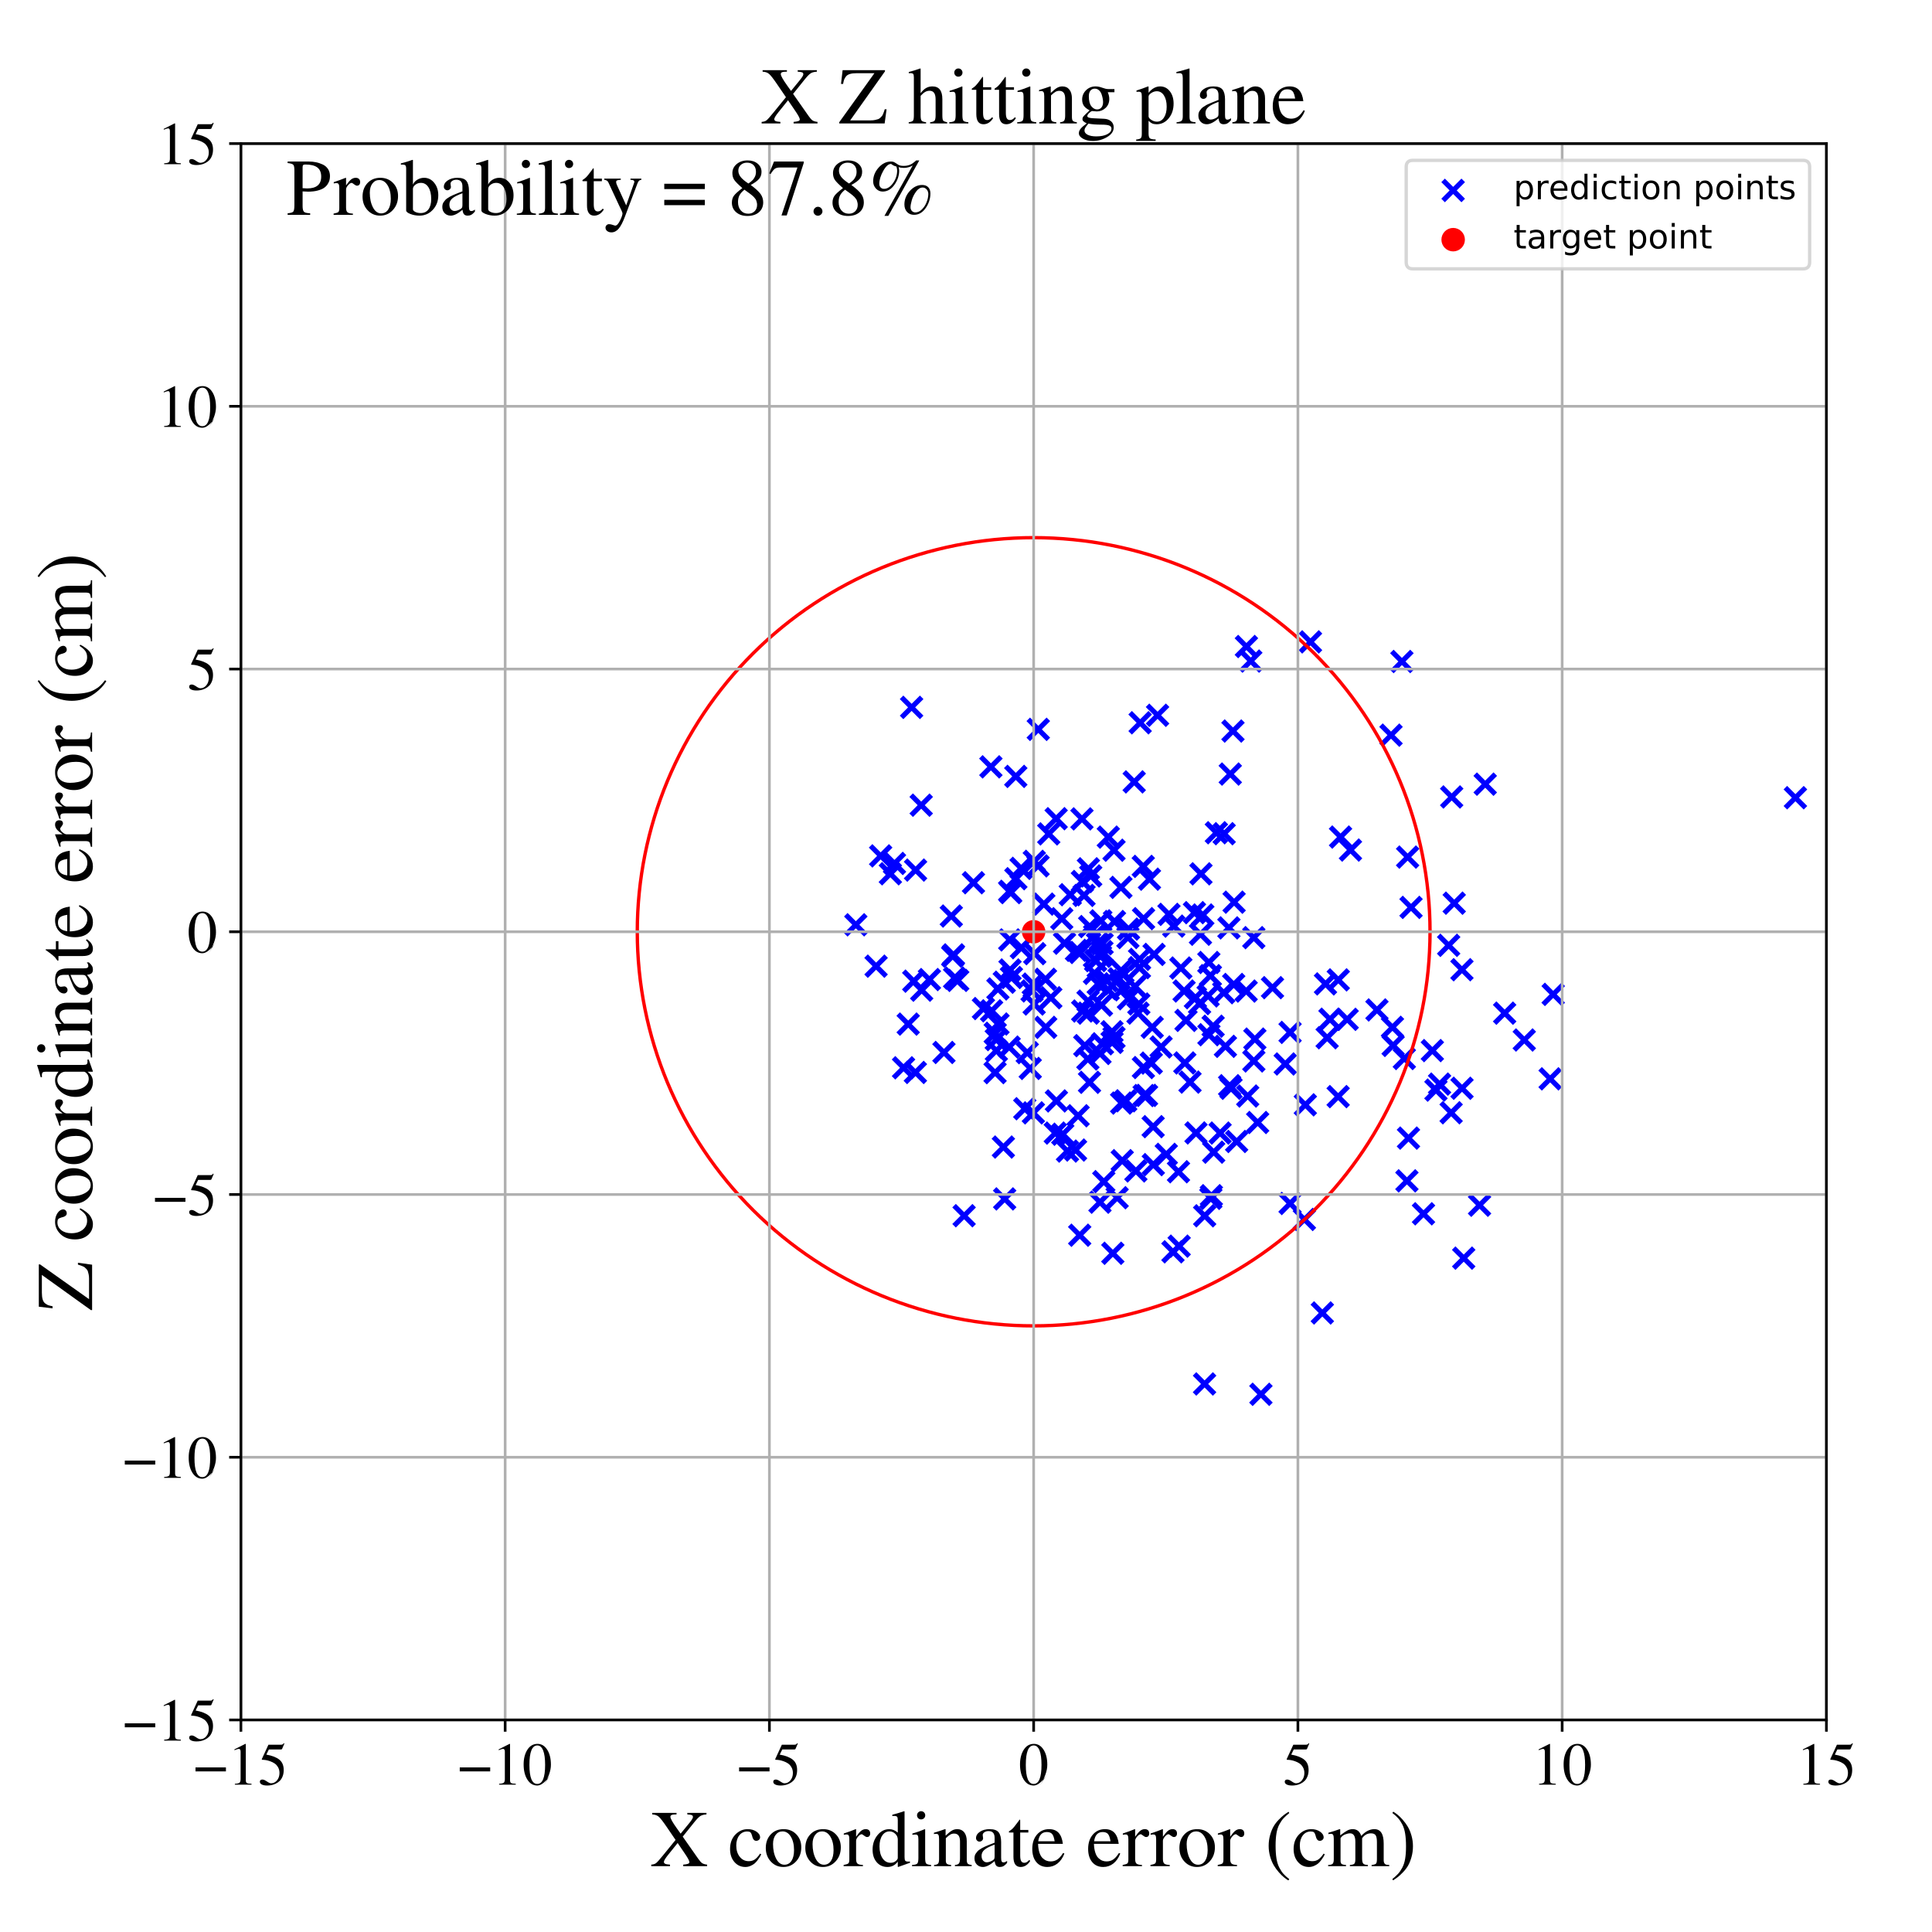 <?xml version="1.0" encoding="utf-8" standalone="no"?>
<!DOCTYPE svg PUBLIC "-//W3C//DTD SVG 1.1//EN"
  "http://www.w3.org/Graphics/SVG/1.1/DTD/svg11.dtd">
<!-- Created with matplotlib (https://matplotlib.org/) -->
<svg height="576pt" version="1.1" viewBox="0 0 576 576" width="576pt" xmlns="http://www.w3.org/2000/svg" xmlns:xlink="http://www.w3.org/1999/xlink">
 <defs>
  <style type="text/css">
*{stroke-linecap:butt;stroke-linejoin:round;}
  </style>
 </defs>
 <g id="figure_1">
  <g id="patch_1">
   <path d="M 0 576 
L 576 576 
L 576 0 
L 0 0 
z
" style="fill:#ffffff;"/>
  </g>
  <g id="axes_1">
   <g id="patch_2">
    <path d="M 71.822 512.784 
L 544.52 512.784 
L 544.52 42.802 
L 71.822 42.802 
z
" style="fill:#ffffff;"/>
   </g>
   <g id="PathCollection_1">
    <defs>
     <path d="M -3 3 
L 3 -3 
M -3 -3 
L 3 3 
" id="m6b34f2c6c4" style="stroke:#0000ff;stroke-width:1.5;"/>
    </defs>
    <g clip-path="url(#p4ab3fd2b19)">
     <use style="fill:#0000ff;stroke:#0000ff;stroke-width:1.5;" x="414.712" xlink:href="#m6b34f2c6c4" y="219.176"/>
     <use style="fill:#0000ff;stroke:#0000ff;stroke-width:1.5;" x="367.013" xlink:href="#m6b34f2c6c4" y="324.46"/>
     <use style="fill:#0000ff;stroke:#0000ff;stroke-width:1.5;" x="454.443" xlink:href="#m6b34f2c6c4" y="310.061"/>
     <use style="fill:#0000ff;stroke:#0000ff;stroke-width:1.5;" x="314.615" xlink:href="#m6b34f2c6c4" y="337.812"/>
     <use style="fill:#0000ff;stroke:#0000ff;stroke-width:1.5;" x="324.458" xlink:href="#m6b34f2c6c4" y="302.051"/>
     <use style="fill:#0000ff;stroke:#0000ff;stroke-width:1.5;" x="270.774" xlink:href="#m6b34f2c6c4" y="305.32"/>
     <use style="fill:#0000ff;stroke:#0000ff;stroke-width:1.5;" x="317.379" xlink:href="#m6b34f2c6c4" y="281.209"/>
     <use style="fill:#0000ff;stroke:#0000ff;stroke-width:1.5;" x="314.88" xlink:href="#m6b34f2c6c4" y="244.084"/>
     <use style="fill:#0000ff;stroke:#0000ff;stroke-width:1.5;" x="463.061" xlink:href="#m6b34f2c6c4" y="296.461"/>
     <use style="fill:#0000ff;stroke:#0000ff;stroke-width:1.5;" x="365.346" xlink:href="#m6b34f2c6c4" y="311.953"/>
     <use style="fill:#0000ff;stroke:#0000ff;stroke-width:1.5;" x="297.053" xlink:href="#m6b34f2c6c4" y="313.223"/>
     <use style="fill:#0000ff;stroke:#0000ff;stroke-width:1.5;" x="330.425" xlink:href="#m6b34f2c6c4" y="249.575"/>
     <use style="fill:#0000ff;stroke:#0000ff;stroke-width:1.5;" x="346.167" xlink:href="#m6b34f2c6c4" y="312.145"/>
     <use style="fill:#0000ff;stroke:#0000ff;stroke-width:1.5;" x="389.167" xlink:href="#m6b34f2c6c4" y="329.387"/>
     <use style="fill:#0000ff;stroke:#0000ff;stroke-width:1.5;" x="339.742" xlink:href="#m6b34f2c6c4" y="286.019"/>
     <use style="fill:#0000ff;stroke:#0000ff;stroke-width:1.5;" x="353.236" xlink:href="#m6b34f2c6c4" y="316.901"/>
     <use style="fill:#0000ff;stroke:#0000ff;stroke-width:1.5;" x="272.909" xlink:href="#m6b34f2c6c4" y="319.738"/>
     <use style="fill:#0000ff;stroke:#0000ff;stroke-width:1.5;" x="354.784" xlink:href="#m6b34f2c6c4" y="322.614"/>
     <use style="fill:#0000ff;stroke:#0000ff;stroke-width:1.5;" x="641.815" xlink:href="#m6b34f2c6c4" y="229.538"/>
     <use style="fill:#0000ff;stroke:#0000ff;stroke-width:1.5;" x="328.525" xlink:href="#m6b34f2c6c4" y="283.716"/>
     <use style="fill:#0000ff;stroke:#0000ff;stroke-width:1.5;" x="402.624" xlink:href="#m6b34f2c6c4" y="253.431"/>
     <use style="fill:#0000ff;stroke:#0000ff;stroke-width:1.5;" x="374.957" xlink:href="#m6b34f2c6c4" y="334.656"/>
     <use style="fill:#0000ff;stroke:#0000ff;stroke-width:1.5;" x="353.018" xlink:href="#m6b34f2c6c4" y="295.449"/>
     <use style="fill:#0000ff;stroke:#0000ff;stroke-width:1.5;" x="284.273" xlink:href="#m6b34f2c6c4" y="284.681"/>
     <use style="fill:#0000ff;stroke:#0000ff;stroke-width:1.5;" x="331.775" xlink:href="#m6b34f2c6c4" y="373.648"/>
     <use style="fill:#0000ff;stroke:#0000ff;stroke-width:1.5;" x="341.829" xlink:href="#m6b34f2c6c4" y="326.577"/>
     <use style="fill:#0000ff;stroke:#0000ff;stroke-width:1.5;" x="295.422" xlink:href="#m6b34f2c6c4" y="228.63"/>
     <use style="fill:#0000ff;stroke:#0000ff;stroke-width:1.5;" x="287.44" xlink:href="#m6b34f2c6c4" y="362.45"/>
     <use style="fill:#0000ff;stroke:#0000ff;stroke-width:1.5;" x="324.87" xlink:href="#m6b34f2c6c4" y="276.241"/>
     <use style="fill:#0000ff;stroke:#0000ff;stroke-width:1.5;" x="330.388" xlink:href="#m6b34f2c6c4" y="295.089"/>
     <use style="fill:#0000ff;stroke:#0000ff;stroke-width:1.5;" x="322.788" xlink:href="#m6b34f2c6c4" y="301.422"/>
     <use style="fill:#0000ff;stroke:#0000ff;stroke-width:1.5;" x="339.531" xlink:href="#m6b34f2c6c4" y="299.329"/>
     <use style="fill:#0000ff;stroke:#0000ff;stroke-width:1.5;" x="435.882" xlink:href="#m6b34f2c6c4" y="324.448"/>
     <use style="fill:#0000ff;stroke:#0000ff;stroke-width:1.5;" x="266.672" xlink:href="#m6b34f2c6c4" y="257.421"/>
     <use style="fill:#0000ff;stroke:#0000ff;stroke-width:1.5;" x="335.624" xlink:href="#m6b34f2c6c4" y="328.184"/>
     <use style="fill:#0000ff;stroke:#0000ff;stroke-width:1.5;" x="363.755" xlink:href="#m6b34f2c6c4" y="337.807"/>
     <use style="fill:#0000ff;stroke:#0000ff;stroke-width:1.5;" x="301.542" xlink:href="#m6b34f2c6c4" y="291.428"/>
     <use style="fill:#0000ff;stroke:#0000ff;stroke-width:1.5;" x="272.427" xlink:href="#m6b34f2c6c4" y="292.519"/>
     <use style="fill:#0000ff;stroke:#0000ff;stroke-width:1.5;" x="372.903" xlink:href="#m6b34f2c6c4" y="197.091"/>
     <use style="fill:#0000ff;stroke:#0000ff;stroke-width:1.5;" x="410.52" xlink:href="#m6b34f2c6c4" y="301.099"/>
     <use style="fill:#0000ff;stroke:#0000ff;stroke-width:1.5;" x="261.195" xlink:href="#m6b34f2c6c4" y="288.051"/>
     <use style="fill:#0000ff;stroke:#0000ff;stroke-width:1.5;" x="333.636" xlink:href="#m6b34f2c6c4" y="291.84"/>
     <use style="fill:#0000ff;stroke:#0000ff;stroke-width:1.5;" x="301.119" xlink:href="#m6b34f2c6c4" y="289.187"/>
     <use style="fill:#0000ff;stroke:#0000ff;stroke-width:1.5;" x="394.236" xlink:href="#m6b34f2c6c4" y="391.439"/>
     <use style="fill:#0000ff;stroke:#0000ff;stroke-width:1.5;" x="360.399" xlink:href="#m6b34f2c6c4" y="286.949"/>
     <use style="fill:#0000ff;stroke:#0000ff;stroke-width:1.5;" x="367.812" xlink:href="#m6b34f2c6c4" y="293.503"/>
     <use style="fill:#0000ff;stroke:#0000ff;stroke-width:1.5;" x="373.815" xlink:href="#m6b34f2c6c4" y="316.31"/>
     <use style="fill:#0000ff;stroke:#0000ff;stroke-width:1.5;" x="353.59" xlink:href="#m6b34f2c6c4" y="304.216"/>
     <use style="fill:#0000ff;stroke:#0000ff;stroke-width:1.5;" x="356.396" xlink:href="#m6b34f2c6c4" y="297.458"/>
     <use style="fill:#0000ff;stroke:#0000ff;stroke-width:1.5;" x="255.156" xlink:href="#m6b34f2c6c4" y="275.715"/>
     <use style="fill:#0000ff;stroke:#0000ff;stroke-width:1.5;" x="269.385" xlink:href="#m6b34f2c6c4" y="318.35"/>
     <use style="fill:#0000ff;stroke:#0000ff;stroke-width:1.5;" x="332.127" xlink:href="#m6b34f2c6c4" y="309.332"/>
     <use style="fill:#0000ff;stroke:#0000ff;stroke-width:1.5;" x="344.076" xlink:href="#m6b34f2c6c4" y="284.541"/>
     <use style="fill:#0000ff;stroke:#0000ff;stroke-width:1.5;" x="283.623" xlink:href="#m6b34f2c6c4" y="273.105"/>
     <use style="fill:#0000ff;stroke:#0000ff;stroke-width:1.5;" x="431.898" xlink:href="#m6b34f2c6c4" y="281.839"/>
     <use style="fill:#0000ff;stroke:#0000ff;stroke-width:1.5;" x="314.952" xlink:href="#m6b34f2c6c4" y="328.226"/>
     <use style="fill:#0000ff;stroke:#0000ff;stroke-width:1.5;" x="368.689" xlink:href="#m6b34f2c6c4" y="340.317"/>
     <use style="fill:#0000ff;stroke:#0000ff;stroke-width:1.5;" x="331.521" xlink:href="#m6b34f2c6c4" y="307.605"/>
     <use style="fill:#0000ff;stroke:#0000ff;stroke-width:1.5;" x="334.228" xlink:href="#m6b34f2c6c4" y="289.404"/>
     <use style="fill:#0000ff;stroke:#0000ff;stroke-width:1.5;" x="448.594" xlink:href="#m6b34f2c6c4" y="302.059"/>
     <use style="fill:#0000ff;stroke:#0000ff;stroke-width:1.5;" x="312.672" xlink:href="#m6b34f2c6c4" y="248.612"/>
     <use style="fill:#0000ff;stroke:#0000ff;stroke-width:1.5;" x="305.521" xlink:href="#m6b34f2c6c4" y="330.553"/>
     <use style="fill:#0000ff;stroke:#0000ff;stroke-width:1.5;" x="301.008" xlink:href="#m6b34f2c6c4" y="265.733"/>
     <use style="fill:#0000ff;stroke:#0000ff;stroke-width:1.5;" x="359.129" xlink:href="#m6b34f2c6c4" y="412.604"/>
     <use style="fill:#0000ff;stroke:#0000ff;stroke-width:1.5;" x="436.39" xlink:href="#m6b34f2c6c4" y="375.098"/>
     <use style="fill:#0000ff;stroke:#0000ff;stroke-width:1.5;" x="320.931" xlink:href="#m6b34f2c6c4" y="283.325"/>
     <use style="fill:#0000ff;stroke:#0000ff;stroke-width:1.5;" x="398.954" xlink:href="#m6b34f2c6c4" y="326.941"/>
     <use style="fill:#0000ff;stroke:#0000ff;stroke-width:1.5;" x="359.156" xlink:href="#m6b34f2c6c4" y="362.476"/>
     <use style="fill:#0000ff;stroke:#0000ff;stroke-width:1.5;" x="328.691" xlink:href="#m6b34f2c6c4" y="311.189"/>
     <use style="fill:#0000ff;stroke:#0000ff;stroke-width:1.5;" x="320.663" xlink:href="#m6b34f2c6c4" y="342.872"/>
     <use style="fill:#0000ff;stroke:#0000ff;stroke-width:1.5;" x="322.698" xlink:href="#m6b34f2c6c4" y="262.804"/>
     <use style="fill:#0000ff;stroke:#0000ff;stroke-width:1.5;" x="328.101" xlink:href="#m6b34f2c6c4" y="285.113"/>
     <use style="fill:#0000ff;stroke:#0000ff;stroke-width:1.5;" x="351.551" xlink:href="#m6b34f2c6c4" y="371.523"/>
     <use style="fill:#0000ff;stroke:#0000ff;stroke-width:1.5;" x="274.646" xlink:href="#m6b34f2c6c4" y="240.055"/>
     <use style="fill:#0000ff;stroke:#0000ff;stroke-width:1.5;" x="358.603" xlink:href="#m6b34f2c6c4" y="272.793"/>
     <use style="fill:#0000ff;stroke:#0000ff;stroke-width:1.5;" x="327.946" xlink:href="#m6b34f2c6c4" y="314.081"/>
     <use style="fill:#0000ff;stroke:#0000ff;stroke-width:1.5;" x="324.822" xlink:href="#m6b34f2c6c4" y="322.68"/>
     <use style="fill:#0000ff;stroke:#0000ff;stroke-width:1.5;" x="371.988" xlink:href="#m6b34f2c6c4" y="326.768"/>
     <use style="fill:#0000ff;stroke:#0000ff;stroke-width:1.5;" x="357.635" xlink:href="#m6b34f2c6c4" y="299.214"/>
     <use style="fill:#0000ff;stroke:#0000ff;stroke-width:1.5;" x="429.188" xlink:href="#m6b34f2c6c4" y="323.209"/>
     <use style="fill:#0000ff;stroke:#0000ff;stroke-width:1.5;" x="339.925" xlink:href="#m6b34f2c6c4" y="215.486"/>
     <use style="fill:#0000ff;stroke:#0000ff;stroke-width:1.5;" x="442.798" xlink:href="#m6b34f2c6c4" y="233.788"/>
     <use style="fill:#0000ff;stroke:#0000ff;stroke-width:1.5;" x="360.999" xlink:href="#m6b34f2c6c4" y="357.266"/>
     <use style="fill:#0000ff;stroke:#0000ff;stroke-width:1.5;" x="361.158" xlink:href="#m6b34f2c6c4" y="356.481"/>
     <use style="fill:#0000ff;stroke:#0000ff;stroke-width:1.5;" x="415.14" xlink:href="#m6b34f2c6c4" y="306.279"/>
     <use style="fill:#0000ff;stroke:#0000ff;stroke-width:1.5;" x="364.97" xlink:href="#m6b34f2c6c4" y="248.553"/>
     <use style="fill:#0000ff;stroke:#0000ff;stroke-width:1.5;" x="338.147" xlink:href="#m6b34f2c6c4" y="233.108"/>
     <use style="fill:#0000ff;stroke:#0000ff;stroke-width:1.5;" x="341.101" xlink:href="#m6b34f2c6c4" y="326.623"/>
     <use style="fill:#0000ff;stroke:#0000ff;stroke-width:1.5;" x="441.108" xlink:href="#m6b34f2c6c4" y="359.321"/>
     <use style="fill:#0000ff;stroke:#0000ff;stroke-width:1.5;" x="308.363" xlink:href="#m6b34f2c6c4" y="256.794"/>
     <use style="fill:#0000ff;stroke:#0000ff;stroke-width:1.5;" x="351.35" xlink:href="#m6b34f2c6c4" y="349.342"/>
     <use style="fill:#0000ff;stroke:#0000ff;stroke-width:1.5;" x="284.028" xlink:href="#m6b34f2c6c4" y="285.078"/>
     <use style="fill:#0000ff;stroke:#0000ff;stroke-width:1.5;" x="343.237" xlink:href="#m6b34f2c6c4" y="316.942"/>
     <use style="fill:#0000ff;stroke:#0000ff;stroke-width:1.5;" x="349.949" xlink:href="#m6b34f2c6c4" y="276.109"/>
     <use style="fill:#0000ff;stroke:#0000ff;stroke-width:1.5;" x="324.382" xlink:href="#m6b34f2c6c4" y="298.463"/>
     <use style="fill:#0000ff;stroke:#0000ff;stroke-width:1.5;" x="398.991" xlink:href="#m6b34f2c6c4" y="292.138"/>
     <use style="fill:#0000ff;stroke:#0000ff;stroke-width:1.5;" x="362.645" xlink:href="#m6b34f2c6c4" y="248.271"/>
     <use style="fill:#0000ff;stroke:#0000ff;stroke-width:1.5;" x="328.203" xlink:href="#m6b34f2c6c4" y="274.539"/>
     <use style="fill:#0000ff;stroke:#0000ff;stroke-width:1.5;" x="357.899" xlink:href="#m6b34f2c6c4" y="278.533"/>
     <use style="fill:#0000ff;stroke:#0000ff;stroke-width:1.5;" x="297.024" xlink:href="#m6b34f2c6c4" y="309.941"/>
     <use style="fill:#0000ff;stroke:#0000ff;stroke-width:1.5;" x="295.626" xlink:href="#m6b34f2c6c4" y="301.362"/>
     <use style="fill:#0000ff;stroke:#0000ff;stroke-width:1.5;" x="433.555" xlink:href="#m6b34f2c6c4" y="269.27"/>
     <use style="fill:#0000ff;stroke:#0000ff;stroke-width:1.5;" x="271.786" xlink:href="#m6b34f2c6c4" y="210.893"/>
     <use style="fill:#0000ff;stroke:#0000ff;stroke-width:1.5;" x="435.858" xlink:href="#m6b34f2c6c4" y="289.105"/>
     <use style="fill:#0000ff;stroke:#0000ff;stroke-width:1.5;" x="329.078" xlink:href="#m6b34f2c6c4" y="352.293"/>
     <use style="fill:#0000ff;stroke:#0000ff;stroke-width:1.5;" x="304.427" xlink:href="#m6b34f2c6c4" y="258.89"/>
     <use style="fill:#0000ff;stroke:#0000ff;stroke-width:1.5;" x="360.176" xlink:href="#m6b34f2c6c4" y="296.923"/>
     <use style="fill:#0000ff;stroke:#0000ff;stroke-width:1.5;" x="324.488" xlink:href="#m6b34f2c6c4" y="259.022"/>
     <use style="fill:#0000ff;stroke:#0000ff;stroke-width:1.5;" x="296.668" xlink:href="#m6b34f2c6c4" y="319.792"/>
     <use style="fill:#0000ff;stroke:#0000ff;stroke-width:1.5;" x="361.847" xlink:href="#m6b34f2c6c4" y="343.499"/>
     <use style="fill:#0000ff;stroke:#0000ff;stroke-width:1.5;" x="371.604" xlink:href="#m6b34f2c6c4" y="192.752"/>
     <use style="fill:#0000ff;stroke:#0000ff;stroke-width:1.5;" x="311.767" xlink:href="#m6b34f2c6c4" y="306.293"/>
     <use style="fill:#0000ff;stroke:#0000ff;stroke-width:1.5;" x="328.38" xlink:href="#m6b34f2c6c4" y="299.674"/>
     <use style="fill:#0000ff;stroke:#0000ff;stroke-width:1.5;" x="262.557" xlink:href="#m6b34f2c6c4" y="255.173"/>
     <use style="fill:#0000ff;stroke:#0000ff;stroke-width:1.5;" x="358.046" xlink:href="#m6b34f2c6c4" y="260.52"/>
     <use style="fill:#0000ff;stroke:#0000ff;stroke-width:1.5;" x="396.51" xlink:href="#m6b34f2c6c4" y="303.864"/>
     <use style="fill:#0000ff;stroke:#0000ff;stroke-width:1.5;" x="309.555" xlink:href="#m6b34f2c6c4" y="217.45"/>
     <use style="fill:#0000ff;stroke:#0000ff;stroke-width:1.5;" x="340.891" xlink:href="#m6b34f2c6c4" y="318.28"/>
     <use style="fill:#0000ff;stroke:#0000ff;stroke-width:1.5;" x="327.936" xlink:href="#m6b34f2c6c4" y="358.417"/>
     <use style="fill:#0000ff;stroke:#0000ff;stroke-width:1.5;" x="338.386" xlink:href="#m6b34f2c6c4" y="294.102"/>
     <use style="fill:#0000ff;stroke:#0000ff;stroke-width:1.5;" x="325.184" xlink:href="#m6b34f2c6c4" y="261.151"/>
     <use style="fill:#0000ff;stroke:#0000ff;stroke-width:1.5;" x="367.931" xlink:href="#m6b34f2c6c4" y="268.971"/>
     <use style="fill:#0000ff;stroke:#0000ff;stroke-width:1.5;" x="326.641" xlink:href="#m6b34f2c6c4" y="286.407"/>
     <use style="fill:#0000ff;stroke:#0000ff;stroke-width:1.5;" x="323.188" xlink:href="#m6b34f2c6c4" y="266.955"/>
     <use style="fill:#0000ff;stroke:#0000ff;stroke-width:1.5;" x="352.054" xlink:href="#m6b34f2c6c4" y="288.601"/>
     <use style="fill:#0000ff;stroke:#0000ff;stroke-width:1.5;" x="356.111" xlink:href="#m6b34f2c6c4" y="272.095"/>
     <use style="fill:#0000ff;stroke:#0000ff;stroke-width:1.5;" x="399.669" xlink:href="#m6b34f2c6c4" y="249.562"/>
     <use style="fill:#0000ff;stroke:#0000ff;stroke-width:1.5;" x="327.42" xlink:href="#m6b34f2c6c4" y="293.308"/>
     <use style="fill:#0000ff;stroke:#0000ff;stroke-width:1.5;" x="373.804" xlink:href="#m6b34f2c6c4" y="279.549"/>
     <use style="fill:#0000ff;stroke:#0000ff;stroke-width:1.5;" x="364.833" xlink:href="#m6b34f2c6c4" y="295.963"/>
     <use style="fill:#0000ff;stroke:#0000ff;stroke-width:1.5;" x="390.701" xlink:href="#m6b34f2c6c4" y="191.368"/>
     <use style="fill:#0000ff;stroke:#0000ff;stroke-width:1.5;" x="290.226" xlink:href="#m6b34f2c6c4" y="263.177"/>
     <use style="fill:#0000ff;stroke:#0000ff;stroke-width:1.5;" x="334.786" xlink:href="#m6b34f2c6c4" y="294.748"/>
     <use style="fill:#0000ff;stroke:#0000ff;stroke-width:1.5;" x="333.063" xlink:href="#m6b34f2c6c4" y="357.086"/>
     <use style="fill:#0000ff;stroke:#0000ff;stroke-width:1.5;" x="419.665" xlink:href="#m6b34f2c6c4" y="255.527"/>
     <use style="fill:#0000ff;stroke:#0000ff;stroke-width:1.5;" x="336.421" xlink:href="#m6b34f2c6c4" y="297.766"/>
     <use style="fill:#0000ff;stroke:#0000ff;stroke-width:1.5;" x="339.279" xlink:href="#m6b34f2c6c4" y="302.038"/>
     <use style="fill:#0000ff;stroke:#0000ff;stroke-width:1.5;" x="336.451" xlink:href="#m6b34f2c6c4" y="276.992"/>
     <use style="fill:#0000ff;stroke:#0000ff;stroke-width:1.5;" x="322.571" xlink:href="#m6b34f2c6c4" y="244.138"/>
     <use style="fill:#0000ff;stroke:#0000ff;stroke-width:1.5;" x="432.637" xlink:href="#m6b34f2c6c4" y="331.754"/>
     <use style="fill:#0000ff;stroke:#0000ff;stroke-width:1.5;" x="318.252" xlink:href="#m6b34f2c6c4" y="343.173"/>
     <use style="fill:#0000ff;stroke:#0000ff;stroke-width:1.5;" x="371.528" xlink:href="#m6b34f2c6c4" y="295.473"/>
     <use style="fill:#0000ff;stroke:#0000ff;stroke-width:1.5;" x="308.497" xlink:href="#m6b34f2c6c4" y="284.32"/>
     <use style="fill:#0000ff;stroke:#0000ff;stroke-width:1.5;" x="334.398" xlink:href="#m6b34f2c6c4" y="328.865"/>
     <use style="fill:#0000ff;stroke:#0000ff;stroke-width:1.5;" x="388.889" xlink:href="#m6b34f2c6c4" y="363.563"/>
     <use style="fill:#0000ff;stroke:#0000ff;stroke-width:1.5;" x="332.128" xlink:href="#m6b34f2c6c4" y="253.481"/>
     <use style="fill:#0000ff;stroke:#0000ff;stroke-width:1.5;" x="297.514" xlink:href="#m6b34f2c6c4" y="294.835"/>
     <use style="fill:#0000ff;stroke:#0000ff;stroke-width:1.5;" x="401.64" xlink:href="#m6b34f2c6c4" y="303.899"/>
     <use style="fill:#0000ff;stroke:#0000ff;stroke-width:1.5;" x="384.615" xlink:href="#m6b34f2c6c4" y="358.801"/>
     <use style="fill:#0000ff;stroke:#0000ff;stroke-width:1.5;" x="338.648" xlink:href="#m6b34f2c6c4" y="349.101"/>
     <use style="fill:#0000ff;stroke:#0000ff;stroke-width:1.5;" x="417.96" xlink:href="#m6b34f2c6c4" y="197.217"/>
     <use style="fill:#0000ff;stroke:#0000ff;stroke-width:1.5;" x="299.416" xlink:href="#m6b34f2c6c4" y="292.832"/>
     <use style="fill:#0000ff;stroke:#0000ff;stroke-width:1.5;" x="302.864" xlink:href="#m6b34f2c6c4" y="261.971"/>
     <use style="fill:#0000ff;stroke:#0000ff;stroke-width:1.5;" x="308.051" xlink:href="#m6b34f2c6c4" y="293.396"/>
     <use style="fill:#0000ff;stroke:#0000ff;stroke-width:1.5;" x="374.117" xlink:href="#m6b34f2c6c4" y="309.789"/>
     <use style="fill:#0000ff;stroke:#0000ff;stroke-width:1.5;" x="415.349" xlink:href="#m6b34f2c6c4" y="311.681"/>
     <use style="fill:#0000ff;stroke:#0000ff;stroke-width:1.5;" x="311.692" xlink:href="#m6b34f2c6c4" y="291.958"/>
     <use style="fill:#0000ff;stroke:#0000ff;stroke-width:1.5;" x="307.686" xlink:href="#m6b34f2c6c4" y="295.437"/>
     <use style="fill:#0000ff;stroke:#0000ff;stroke-width:1.5;" x="323.411" xlink:href="#m6b34f2c6c4" y="311.746"/>
     <use style="fill:#0000ff;stroke:#0000ff;stroke-width:1.5;" x="424.398" xlink:href="#m6b34f2c6c4" y="361.874"/>
     <use style="fill:#0000ff;stroke:#0000ff;stroke-width:1.5;" x="308.317" xlink:href="#m6b34f2c6c4" y="299.334"/>
     <use style="fill:#0000ff;stroke:#0000ff;stroke-width:1.5;" x="418.684" xlink:href="#m6b34f2c6c4" y="315.58"/>
     <use style="fill:#0000ff;stroke:#0000ff;stroke-width:1.5;" x="535.28" xlink:href="#m6b34f2c6c4" y="237.827"/>
     <use style="fill:#0000ff;stroke:#0000ff;stroke-width:1.5;" x="343.849" xlink:href="#m6b34f2c6c4" y="347.216"/>
     <use style="fill:#0000ff;stroke:#0000ff;stroke-width:1.5;" x="299.527" xlink:href="#m6b34f2c6c4" y="357.439"/>
     <use style="fill:#0000ff;stroke:#0000ff;stroke-width:1.5;" x="330.031" xlink:href="#m6b34f2c6c4" y="292.37"/>
     <use style="fill:#0000ff;stroke:#0000ff;stroke-width:1.5;" x="311.205" xlink:href="#m6b34f2c6c4" y="269.544"/>
     <use style="fill:#0000ff;stroke:#0000ff;stroke-width:1.5;" x="265.452" xlink:href="#m6b34f2c6c4" y="260.498"/>
     <use style="fill:#0000ff;stroke:#0000ff;stroke-width:1.5;" x="300.863" xlink:href="#m6b34f2c6c4" y="312.171"/>
     <use style="fill:#0000ff;stroke:#0000ff;stroke-width:1.5;" x="281.425" xlink:href="#m6b34f2c6c4" y="313.778"/>
     <use style="fill:#0000ff;stroke:#0000ff;stroke-width:1.5;" x="336.27" xlink:href="#m6b34f2c6c4" y="279.514"/>
     <use style="fill:#0000ff;stroke:#0000ff;stroke-width:1.5;" x="277.09" xlink:href="#m6b34f2c6c4" y="292.044"/>
     <use style="fill:#0000ff;stroke:#0000ff;stroke-width:1.5;" x="302.845" xlink:href="#m6b34f2c6c4" y="231.473"/>
     <use style="fill:#0000ff;stroke:#0000ff;stroke-width:1.5;" x="327.203" xlink:href="#m6b34f2c6c4" y="281.318"/>
     <use style="fill:#0000ff;stroke:#0000ff;stroke-width:1.5;" x="284.602" xlink:href="#m6b34f2c6c4" y="291.592"/>
     <use style="fill:#0000ff;stroke:#0000ff;stroke-width:1.5;" x="361.681" xlink:href="#m6b34f2c6c4" y="305.947"/>
     <use style="fill:#0000ff;stroke:#0000ff;stroke-width:1.5;" x="375.924" xlink:href="#m6b34f2c6c4" y="415.69"/>
     <use style="fill:#0000ff;stroke:#0000ff;stroke-width:1.5;" x="343.515" xlink:href="#m6b34f2c6c4" y="306.279"/>
     <use style="fill:#0000ff;stroke:#0000ff;stroke-width:1.5;" x="316.551" xlink:href="#m6b34f2c6c4" y="273.898"/>
     <use style="fill:#0000ff;stroke:#0000ff;stroke-width:1.5;" x="343.798" xlink:href="#m6b34f2c6c4" y="335.899"/>
     <use style="fill:#0000ff;stroke:#0000ff;stroke-width:1.5;" x="340.851" xlink:href="#m6b34f2c6c4" y="258.303"/>
     <use style="fill:#0000ff;stroke:#0000ff;stroke-width:1.5;" x="299.143" xlink:href="#m6b34f2c6c4" y="341.979"/>
     <use style="fill:#0000ff;stroke:#0000ff;stroke-width:1.5;" x="307.157" xlink:href="#m6b34f2c6c4" y="318.535"/>
     <use style="fill:#0000ff;stroke:#0000ff;stroke-width:1.5;" x="313.283" xlink:href="#m6b34f2c6c4" y="297.47"/>
     <use style="fill:#0000ff;stroke:#0000ff;stroke-width:1.5;" x="321.903" xlink:href="#m6b34f2c6c4" y="368.265"/>
     <use style="fill:#0000ff;stroke:#0000ff;stroke-width:1.5;" x="340.935" xlink:href="#m6b34f2c6c4" y="273.881"/>
     <use style="fill:#0000ff;stroke:#0000ff;stroke-width:1.5;" x="379.378" xlink:href="#m6b34f2c6c4" y="294.458"/>
     <use style="fill:#0000ff;stroke:#0000ff;stroke-width:1.5;" x="580.411" xlink:href="#m6b34f2c6c4" y="270.864"/>
     <use style="fill:#0000ff;stroke:#0000ff;stroke-width:1.5;" x="348.513" xlink:href="#m6b34f2c6c4" y="272.608"/>
     <use style="fill:#0000ff;stroke:#0000ff;stroke-width:1.5;" x="428.106" xlink:href="#m6b34f2c6c4" y="324.996"/>
     <use style="fill:#0000ff;stroke:#0000ff;stroke-width:1.5;" x="296.714" xlink:href="#m6b34f2c6c4" y="308.051"/>
     <use style="fill:#0000ff;stroke:#0000ff;stroke-width:1.5;" x="272.968" xlink:href="#m6b34f2c6c4" y="259.4"/>
     <use style="fill:#0000ff;stroke:#0000ff;stroke-width:1.5;" x="301.035" xlink:href="#m6b34f2c6c4" y="280.221"/>
     <use style="fill:#0000ff;stroke:#0000ff;stroke-width:1.5;" x="328.584" xlink:href="#m6b34f2c6c4" y="281.386"/>
     <use style="fill:#0000ff;stroke:#0000ff;stroke-width:1.5;" x="432.804" xlink:href="#m6b34f2c6c4" y="237.603"/>
     <use style="fill:#0000ff;stroke:#0000ff;stroke-width:1.5;" x="326.303" xlink:href="#m6b34f2c6c4" y="290.201"/>
     <use style="fill:#0000ff;stroke:#0000ff;stroke-width:1.5;" x="366.38" xlink:href="#m6b34f2c6c4" y="276.636"/>
     <use style="fill:#0000ff;stroke:#0000ff;stroke-width:1.5;" x="366.6" xlink:href="#m6b34f2c6c4" y="323.69"/>
     <use style="fill:#0000ff;stroke:#0000ff;stroke-width:1.5;" x="366.791" xlink:href="#m6b34f2c6c4" y="230.775"/>
     <use style="fill:#0000ff;stroke:#0000ff;stroke-width:1.5;" x="308.085" xlink:href="#m6b34f2c6c4" y="331.787"/>
     <use style="fill:#0000ff;stroke:#0000ff;stroke-width:1.5;" x="306.264" xlink:href="#m6b34f2c6c4" y="313.836"/>
     <use style="fill:#0000ff;stroke:#0000ff;stroke-width:1.5;" x="342.694" xlink:href="#m6b34f2c6c4" y="262.112"/>
     <use style="fill:#0000ff;stroke:#0000ff;stroke-width:1.5;" x="297.545" xlink:href="#m6b34f2c6c4" y="305.291"/>
     <use style="fill:#0000ff;stroke:#0000ff;stroke-width:1.5;" x="324.333" xlink:href="#m6b34f2c6c4" y="315.73"/>
     <use style="fill:#0000ff;stroke:#0000ff;stroke-width:1.5;" x="316.848" xlink:href="#m6b34f2c6c4" y="338.154"/>
     <use style="fill:#0000ff;stroke:#0000ff;stroke-width:1.5;" x="384.619" xlink:href="#m6b34f2c6c4" y="307.795"/>
     <use style="fill:#0000ff;stroke:#0000ff;stroke-width:1.5;" x="319.086" xlink:href="#m6b34f2c6c4" y="266.741"/>
     <use style="fill:#0000ff;stroke:#0000ff;stroke-width:1.5;" x="360.863" xlink:href="#m6b34f2c6c4" y="290.88"/>
     <use style="fill:#0000ff;stroke:#0000ff;stroke-width:1.5;" x="574.335" xlink:href="#m6b34f2c6c4" y="285.897"/>
     <use style="fill:#0000ff;stroke:#0000ff;stroke-width:1.5;" x="420.683" xlink:href="#m6b34f2c6c4" y="270.53"/>
     <use style="fill:#0000ff;stroke:#0000ff;stroke-width:1.5;" x="427.039" xlink:href="#m6b34f2c6c4" y="313.22"/>
     <use style="fill:#0000ff;stroke:#0000ff;stroke-width:1.5;" x="349.701" xlink:href="#m6b34f2c6c4" y="373.212"/>
     <use style="fill:#0000ff;stroke:#0000ff;stroke-width:1.5;" x="334.188" xlink:href="#m6b34f2c6c4" y="264.559"/>
     <use style="fill:#0000ff;stroke:#0000ff;stroke-width:1.5;" x="367.593" xlink:href="#m6b34f2c6c4" y="217.95"/>
     <use style="fill:#0000ff;stroke:#0000ff;stroke-width:1.5;" x="419.454" xlink:href="#m6b34f2c6c4" y="352.055"/>
     <use style="fill:#0000ff;stroke:#0000ff;stroke-width:1.5;" x="304.506" xlink:href="#m6b34f2c6c4" y="282.549"/>
     <use style="fill:#0000ff;stroke:#0000ff;stroke-width:1.5;" x="321.424" xlink:href="#m6b34f2c6c4" y="332.65"/>
     <use style="fill:#0000ff;stroke:#0000ff;stroke-width:1.5;" x="285.54" xlink:href="#m6b34f2c6c4" y="292.29"/>
     <use style="fill:#0000ff;stroke:#0000ff;stroke-width:1.5;" x="419.919" xlink:href="#m6b34f2c6c4" y="339.309"/>
     <use style="fill:#0000ff;stroke:#0000ff;stroke-width:1.5;" x="326.356" xlink:href="#m6b34f2c6c4" y="278.851"/>
     <use style="fill:#0000ff;stroke:#0000ff;stroke-width:1.5;" x="332.267" xlink:href="#m6b34f2c6c4" y="274.739"/>
     <use style="fill:#0000ff;stroke:#0000ff;stroke-width:1.5;" x="383.171" xlink:href="#m6b34f2c6c4" y="317.207"/>
     <use style="fill:#0000ff;stroke:#0000ff;stroke-width:1.5;" x="395.175" xlink:href="#m6b34f2c6c4" y="293.338"/>
     <use style="fill:#0000ff;stroke:#0000ff;stroke-width:1.5;" x="309.485" xlink:href="#m6b34f2c6c4" y="258.149"/>
     <use style="fill:#0000ff;stroke:#0000ff;stroke-width:1.5;" x="356.57" xlink:href="#m6b34f2c6c4" y="337.767"/>
     <use style="fill:#0000ff;stroke:#0000ff;stroke-width:1.5;" x="301.336" xlink:href="#m6b34f2c6c4" y="266.116"/>
     <use style="fill:#0000ff;stroke:#0000ff;stroke-width:1.5;" x="395.672" xlink:href="#m6b34f2c6c4" y="309.394"/>
     <use style="fill:#0000ff;stroke:#0000ff;stroke-width:1.5;" x="347.714" xlink:href="#m6b34f2c6c4" y="344.156"/>
     <use style="fill:#0000ff;stroke:#0000ff;stroke-width:1.5;" x="331.551" xlink:href="#m6b34f2c6c4" y="310.765"/>
     <use style="fill:#0000ff;stroke:#0000ff;stroke-width:1.5;" x="293.198" xlink:href="#m6b34f2c6c4" y="300.687"/>
     <use style="fill:#0000ff;stroke:#0000ff;stroke-width:1.5;" x="360.427" xlink:href="#m6b34f2c6c4" y="308.487"/>
     <use style="fill:#0000ff;stroke:#0000ff;stroke-width:1.5;" x="339.704" xlink:href="#m6b34f2c6c4" y="288.49"/>
     <use style="fill:#0000ff;stroke:#0000ff;stroke-width:1.5;" x="322.048" xlink:href="#m6b34f2c6c4" y="283.974"/>
     <use style="fill:#0000ff;stroke:#0000ff;stroke-width:1.5;" x="462.152" xlink:href="#m6b34f2c6c4" y="321.642"/>
     <use style="fill:#0000ff;stroke:#0000ff;stroke-width:1.5;" x="274.79" xlink:href="#m6b34f2c6c4" y="295.21"/>
     <use style="fill:#0000ff;stroke:#0000ff;stroke-width:1.5;" x="345.114" xlink:href="#m6b34f2c6c4" y="213.253"/>
     <use style="fill:#0000ff;stroke:#0000ff;stroke-width:1.5;" x="334.581" xlink:href="#m6b34f2c6c4" y="346.035"/>
    </g>
   </g>
   <g id="PathCollection_2">
    <defs>
     <path d="M 0 3 
C 0.796 3 1.559 2.684 2.121 2.121 
C 2.684 1.559 3 0.796 3 0 
C 3 -0.796 2.684 -1.559 2.121 -2.121 
C 1.559 -2.684 0.796 -3 0 -3 
C -0.796 -3 -1.559 -2.684 -2.121 -2.121 
C -2.684 -1.559 -3 -0.796 -3 0 
C -3 0.796 -2.684 1.559 -2.121 2.121 
C -1.559 2.684 -0.796 3 0 3 
z
" id="m9c4c0650de" style="stroke:#ff0000;"/>
    </defs>
    <g clip-path="url(#p4ab3fd2b19)">
     <use style="fill:#ff0000;stroke:#ff0000;" x="308.171" xlink:href="#m9c4c0650de" y="277.793"/>
    </g>
   </g>
   <g id="patch_3">
    <path clip-path="url(#p4ab3fd2b19)" d="M 308.171 395.288 
C 339.511 395.288 369.572 382.908 391.733 360.875 
C 413.894 338.841 426.346 308.953 426.346 277.793 
C 426.346 246.633 413.894 216.745 391.733 194.711 
C 369.572 172.677 339.511 160.297 308.171 160.297 
C 276.831 160.297 246.77 172.677 224.609 194.711 
C 202.448 216.745 189.997 246.633 189.997 277.793 
C 189.997 308.953 202.448 338.841 224.609 360.875 
C 246.77 382.908 276.831 395.288 308.171 395.288 
z
" style="fill:none;stroke:#ff0000;stroke-linejoin:miter;"/>
   </g>
   <g id="matplotlib.axis_1">
    <g id="xtick_1">
     <g id="line2d_1">
      <path clip-path="url(#p4ab3fd2b19)" d="M 71.822 512.784 
L 71.822 42.802 
" style="fill:none;stroke:#b0b0b0;stroke-linecap:square;stroke-width:0.8;"/>
     </g>
     <g id="line2d_2">
      <defs>
       <path d="M 0 0 
L 0 3.5 
" id="m5bb3cf59a9" style="stroke:#000000;stroke-width:0.8;"/>
      </defs>
      <g>
       <use style="stroke:#000000;stroke-width:0.8;" x="71.822" xlink:href="#m5bb3cf59a9" y="512.784"/>
      </g>
     </g>
     <g id="text_1">
      <!-- −15 -->
      <defs>
       <path d="M 3 22 
L 3 28.594 
L 53.406 28.594 
L 53.406 22 
z
" id="FreeSerif-8722"/>
       <path d="M 18.297 59.297 
Q 16.5 59.297 11.094 57.094 
L 11.094 58.5 
L 29.094 67.594 
L 29.906 67.406 
L 29.906 7.406 
Q 29.906 3.797 31.703 2.688 
Q 33.5 1.594 39.406 1.5 
L 39.406 0 
L 11.797 0 
L 11.797 1.5 
Q 17.406 1.703 19.344 3.141 
Q 21.297 4.594 21.297 9.297 
L 21.297 54.594 
Q 21.297 59.297 18.297 59.297 
z
" id="FreeSerif-49"/>
       <path d="M 35.703 19.406 
Q 35.703 24.703 33.344 28.797 
Q 31 32.906 27.641 35.156 
Q 24.297 37.406 20.141 38.844 
Q 16 40.297 12.953 40.75 
Q 9.906 41.203 7.594 41.203 
Q 6.406 41.203 6.406 42 
Q 6.406 42.297 6.5 42.5 
L 17.406 66.203 
L 38.297 66.203 
Q 39.906 66.203 40.844 66.703 
Q 41.797 67.203 42.906 68.797 
L 43.797 68.094 
L 40 59.203 
Q 39.594 58.297 37.703 58.297 
L 18.094 58.297 
L 13.906 49.797 
Q 28.5 47.203 35.594 41.344 
Q 42.703 35.5 42.703 24.203 
Q 42.703 18.297 40.844 13.688 
Q 39 9.094 36.141 6.297 
Q 33.297 3.5 29.547 1.703 
Q 25.797 -0.094 22.344 -0.75 
Q 18.906 -1.406 15.406 -1.406 
Q 9.797 -1.406 6.5 0.25 
Q 3.203 1.906 3.203 4.797 
Q 3.203 8.5 7.5 8.5 
Q 10.297 8.5 14.75 5.391 
Q 19.203 2.297 21.797 2.297 
Q 27.703 2.297 31.703 7.25 
Q 35.703 12.203 35.703 19.406 
z
" id="FreeSerif-53"/>
      </defs>
      <g transform="translate(57.746 532.077)scale(0.18 -0.18)">
       <use xlink:href="#FreeSerif-8722"/>
       <use x="56.4" xlink:href="#FreeSerif-49"/>
       <use x="106.4" xlink:href="#FreeSerif-53"/>
      </g>
     </g>
    </g>
    <g id="xtick_2">
     <g id="line2d_3">
      <path clip-path="url(#p4ab3fd2b19)" d="M 150.605 512.784 
L 150.605 42.802 
" style="fill:none;stroke:#b0b0b0;stroke-linecap:square;stroke-width:0.8;"/>
     </g>
     <g id="line2d_4">
      <g>
       <use style="stroke:#000000;stroke-width:0.8;" x="150.605" xlink:href="#m5bb3cf59a9" y="512.784"/>
      </g>
     </g>
     <g id="text_2">
      <!-- −10 -->
      <defs>
       <path d="M 47.594 17.797 
Q 35.203 -1.406 25 -1.406 
Q 14.797 -1.406 8.594 8.391 
Q 2.406 18.203 2.406 33.594 
Q 2.406 48.094 8.594 57.844 
Q 14.797 67.594 25.406 67.594 
Q 35.203 67.594 41.391 58 
Q 47.594 48.406 47.594 33 
Q 47.594 17.797 35.203 -1.406 
z
M 25.094 65 
Q 12 65 12 32.703 
Q 12 1.203 25 1.203 
Q 38 1.203 38 32.797 
Q 38 48.5 34.703 56.75 
Q 31.406 65 25.094 65 
z
" id="FreeSerif-48"/>
      </defs>
      <g transform="translate(136.529 532.077)scale(0.18 -0.18)">
       <use xlink:href="#FreeSerif-8722"/>
       <use x="56.4" xlink:href="#FreeSerif-49"/>
       <use x="106.4" xlink:href="#FreeSerif-48"/>
      </g>
     </g>
    </g>
    <g id="xtick_3">
     <g id="line2d_5">
      <path clip-path="url(#p4ab3fd2b19)" d="M 229.388 512.784 
L 229.388 42.802 
" style="fill:none;stroke:#b0b0b0;stroke-linecap:square;stroke-width:0.8;"/>
     </g>
     <g id="line2d_6">
      <g>
       <use style="stroke:#000000;stroke-width:0.8;" x="229.388" xlink:href="#m5bb3cf59a9" y="512.784"/>
      </g>
     </g>
     <g id="text_3">
      <!-- −5 -->
      <g transform="translate(219.812 532.077)scale(0.18 -0.18)">
       <use xlink:href="#FreeSerif-8722"/>
       <use x="56.4" xlink:href="#FreeSerif-53"/>
      </g>
     </g>
    </g>
    <g id="xtick_4">
     <g id="line2d_7">
      <path clip-path="url(#p4ab3fd2b19)" d="M 308.171 512.784 
L 308.171 42.802 
" style="fill:none;stroke:#b0b0b0;stroke-linecap:square;stroke-width:0.8;"/>
     </g>
     <g id="line2d_8">
      <g>
       <use style="stroke:#000000;stroke-width:0.8;" x="308.171" xlink:href="#m5bb3cf59a9" y="512.784"/>
      </g>
     </g>
     <g id="text_4">
      <!-- 0 -->
      <g transform="translate(303.671 532.077)scale(0.18 -0.18)">
       <use xlink:href="#FreeSerif-48"/>
      </g>
     </g>
    </g>
    <g id="xtick_5">
     <g id="line2d_9">
      <path clip-path="url(#p4ab3fd2b19)" d="M 386.954 512.784 
L 386.954 42.802 
" style="fill:none;stroke:#b0b0b0;stroke-linecap:square;stroke-width:0.8;"/>
     </g>
     <g id="line2d_10">
      <g>
       <use style="stroke:#000000;stroke-width:0.8;" x="386.954" xlink:href="#m5bb3cf59a9" y="512.784"/>
      </g>
     </g>
     <g id="text_5">
      <!-- 5 -->
      <g transform="translate(382.454 532.077)scale(0.18 -0.18)">
       <use xlink:href="#FreeSerif-53"/>
      </g>
     </g>
    </g>
    <g id="xtick_6">
     <g id="line2d_11">
      <path clip-path="url(#p4ab3fd2b19)" d="M 465.737 512.784 
L 465.737 42.802 
" style="fill:none;stroke:#b0b0b0;stroke-linecap:square;stroke-width:0.8;"/>
     </g>
     <g id="line2d_12">
      <g>
       <use style="stroke:#000000;stroke-width:0.8;" x="465.737" xlink:href="#m5bb3cf59a9" y="512.784"/>
      </g>
     </g>
     <g id="text_6">
      <!-- 10 -->
      <g transform="translate(456.737 532.077)scale(0.18 -0.18)">
       <use xlink:href="#FreeSerif-49"/>
       <use x="50" xlink:href="#FreeSerif-48"/>
      </g>
     </g>
    </g>
    <g id="xtick_7">
     <g id="line2d_13">
      <path clip-path="url(#p4ab3fd2b19)" d="M 544.52 512.784 
L 544.52 42.802 
" style="fill:none;stroke:#b0b0b0;stroke-linecap:square;stroke-width:0.8;"/>
     </g>
     <g id="line2d_14">
      <g>
       <use style="stroke:#000000;stroke-width:0.8;" x="544.52" xlink:href="#m5bb3cf59a9" y="512.784"/>
      </g>
     </g>
     <g id="text_7">
      <!-- 15 -->
      <g transform="translate(535.52 532.077)scale(0.18 -0.18)">
       <use xlink:href="#FreeSerif-49"/>
       <use x="50" xlink:href="#FreeSerif-53"/>
      </g>
     </g>
    </g>
    <g id="text_8">
     <!-- X coordinate error (cm) -->
     <defs>
      <path d="M 69.594 66.203 
L 69.594 64.297 
Q 64.703 64 62.047 62.344 
Q 59.406 60.703 54.703 54.906 
L 40.094 36.703 
L 59.297 9.297 
Q 62.297 5 64.297 3.703 
Q 66.297 2.406 70.406 1.906 
L 70.406 0 
L 40.703 0 
L 40.703 1.906 
Q 44.797 2.297 46.594 2.938 
Q 48.406 3.594 48.406 5 
Q 48.406 7.203 43.297 14.797 
L 33.797 28.797 
L 21.906 14 
Q 16.703 7.5 16.703 5.406 
Q 16.703 3.703 18.297 2.953 
Q 19.906 2.203 24.297 1.906 
L 24.297 0 
L 1 0 
L 1 1.906 
Q 4.906 2.203 7 3.797 
Q 9.094 5.406 15.5 13.297 
L 31.203 32.594 
L 20.297 48.594 
Q 13.297 58.906 10.25 61.5 
Q 7.203 64.094 2.203 64.297 
L 2.203 66.203 
L 32.406 66.203 
L 32.406 64.297 
L 29.594 64.203 
Q 24.797 64.094 24.797 61.297 
Q 24.797 58.094 33.297 46.297 
L 37.5 40.406 
L 48.797 54.203 
Q 52.797 59.203 52.797 61.094 
Q 52.797 62.797 51.344 63.438 
Q 49.906 64.094 45.797 64.297 
L 45.797 66.203 
z
" id="FreeSerif-88"/>
      <path id="FreeSerif-32"/>
      <path d="M 2.5 21.297 
Q 2.5 32.406 9.047 39.203 
Q 15.594 46 24.406 46 
Q 30.703 46 35.25 42.953 
Q 39.797 39.906 39.797 35.703 
Q 39.797 34 38.391 32.75 
Q 37 31.5 35 31.5 
Q 31.594 31.5 30.297 36.094 
L 29.703 38.297 
Q 28.906 41.094 27.703 42.094 
Q 26.5 43.094 23.797 43.094 
Q 17.703 43.094 13.953 38.25 
Q 10.203 33.406 10.203 25.703 
Q 10.203 17.094 14.547 11.641 
Q 18.906 6.203 25.703 6.203 
Q 30 6.203 33.094 8.25 
Q 36.203 10.297 39.797 15.594 
L 41.203 14.703 
Q 40.203 12.703 39.453 11.391 
Q 38.703 10.094 36.75 7.5 
Q 34.797 4.906 32.891 3.297 
Q 31 1.703 27.891 0.344 
Q 24.797 -1 21.5 -1 
Q 13.203 -1 7.844 5.25 
Q 2.5 11.5 2.5 21.297 
z
" id="FreeSerif-99"/>
      <path d="M 24.594 46 
Q 34.203 46 40.391 39.594 
Q 46.594 33.203 46.594 23.406 
Q 46.594 13 40.188 6 
Q 33.797 -1 24.391 -1 
Q 15 -1 8.75 5.75 
Q 2.5 12.5 2.5 22.594 
Q 2.5 32.906 8.641 39.453 
Q 14.797 46 24.594 46 
z
M 11.5 27.5 
Q 11.5 16.797 15.391 9.297 
Q 19.297 1.797 25.594 1.797 
Q 31.203 1.797 34.391 6.594 
Q 37.594 11.406 37.594 19.906 
Q 37.594 30.203 33.594 36.703 
Q 29.594 43.203 23.297 43.203 
Q 18 43.203 14.75 38.891 
Q 11.5 34.594 11.5 27.5 
z
" id="FreeSerif-111"/>
      <path d="M 30.094 36.203 
Q 28.594 36.203 26.391 37.953 
Q 24.203 39.703 23.5 39.703 
Q 21.5 39.703 19 36.797 
Q 16.5 33.906 16.5 31.5 
L 16.5 9 
Q 16.5 4.703 18.203 3.203 
Q 19.906 1.703 25 1.5 
L 25 0 
L 1 0 
L 1 1.5 
Q 5.797 2.406 6.938 3.5 
Q 8.094 4.594 8.094 8.406 
L 8.094 33.406 
Q 8.094 36.703 7.344 38.047 
Q 6.594 39.406 4.703 39.406 
Q 3.094 39.406 1.203 39 
L 1.203 40.594 
Q 9.203 43.203 16 46 
L 16.5 45.797 
L 16.5 36.594 
Q 20.203 41.906 22.797 43.953 
Q 25.406 46 28.5 46 
Q 31.094 46 32.547 44.594 
Q 34 43.203 34 40.703 
Q 34 38.594 32.953 37.391 
Q 31.906 36.203 30.094 36.203 
z
" id="FreeSerif-114"/>
      <path d="M 34.203 -1 
L 33.797 -0.703 
L 33.797 5.703 
Q 29 -1 21 -1 
Q 12.703 -1 7.594 4.953 
Q 2.5 10.906 2.5 20.5 
Q 2.5 31.094 8.594 38.547 
Q 14.703 46 23.297 46 
Q 28.703 46 33.797 41.703 
L 33.797 57.297 
Q 33.797 60.406 32.891 61.406 
Q 32 62.406 29.203 62.406 
Q 27.797 62.406 27 62.297 
L 27 63.906 
Q 36.094 66.297 41.703 68.297 
L 42.203 68.094 
L 42.203 11.406 
Q 42.203 7.906 43.047 6.797 
Q 43.906 5.703 46.594 5.703 
Q 47.094 5.703 48.906 5.797 
L 48.906 4.203 
z
M 24.906 4.203 
Q 28.703 4.203 31.25 6.344 
Q 33.797 8.5 33.797 10.203 
L 33.797 33.203 
Q 33.797 37.203 30.688 40.203 
Q 27.594 43.203 23.594 43.203 
Q 17.906 43.203 14.5 38.094 
Q 11.094 33 11.094 24.5 
Q 11.094 15.297 14.891 9.75 
Q 18.703 4.203 24.906 4.203 
z
" id="FreeSerif-100"/>
      <path d="M 6.203 39.297 
Q 4 39.297 2 39 
L 2 40.5 
Q 9 42.5 17.5 46 
L 17.906 45.703 
L 17.906 10.203 
Q 17.906 4.797 19.156 3.344 
Q 20.406 1.906 25.297 1.5 
L 25.297 0 
L 1.594 0 
L 1.594 1.5 
Q 6.797 1.797 8.141 3.297 
Q 9.5 4.797 9.5 10.203 
L 9.5 33.406 
Q 9.5 36.703 8.75 38 
Q 8 39.297 6.203 39.297 
z
M 12.797 68.297 
Q 15 68.297 16.5 66.797 
Q 18 65.297 18 63.203 
Q 18 61 16.5 59.547 
Q 15 58.094 12.797 58.094 
Q 10.703 58.094 9.25 59.594 
Q 7.797 61.094 7.797 63.188 
Q 7.797 65.297 9.297 66.797 
Q 10.797 68.297 12.797 68.297 
z
" id="FreeSerif-105"/>
      <path d="M 1 39.797 
L 1 41.5 
Q 8.406 43.703 14.797 46 
L 15.5 45.797 
L 15.5 37.906 
Q 20.594 42.703 23.547 44.344 
Q 26.5 46 30 46 
Q 35.5 46 38.641 42.047 
Q 41.797 38.094 41.797 31 
L 41.797 8.094 
Q 41.797 4.406 43 3.156 
Q 44.203 1.906 47.906 1.5 
L 47.906 0 
L 27.094 0 
L 27.094 1.5 
Q 30.906 1.797 32.156 3.5 
Q 33.406 5.203 33.406 9.906 
L 33.406 30.797 
Q 33.406 40.5 26.094 40.5 
Q 23.594 40.5 21.5 39.344 
Q 19.406 38.203 15.797 34.797 
L 15.797 6.703 
Q 15.797 4 17.188 2.891 
Q 18.594 1.797 22.406 1.5 
L 22.406 0 
L 1.203 0 
L 1.203 1.5 
Q 5 1.797 6.203 3.25 
Q 7.406 4.703 7.406 9 
L 7.406 33.797 
Q 7.406 37.5 6.594 38.844 
Q 5.797 40.203 3.703 40.203 
Q 1.797 40.203 1 39.797 
z
" id="FreeSerif-110"/>
      <path d="M 2.5 9.703 
Q 2.5 11.5 2.891 13.047 
Q 3.297 14.594 4.297 15.938 
Q 5.297 17.297 6.188 18.391 
Q 7.094 19.5 8.891 20.641 
Q 10.703 21.797 11.891 22.547 
Q 13.094 23.297 15.547 24.344 
Q 18 25.406 19.297 25.953 
Q 20.594 26.5 23.391 27.594 
Q 26.203 28.703 27.5 29.203 
L 27.5 35.297 
Q 27.5 43.594 19.906 43.594 
Q 16.906 43.594 14.797 42.141 
Q 12.703 40.703 12.703 38.703 
Q 12.703 37.906 12.953 36.5 
Q 13.203 35.094 13.203 34.703 
Q 13.203 33 11.844 31.75 
Q 10.5 30.5 8.703 30.5 
Q 7 30.5 5.703 31.797 
Q 4.406 33.094 4.406 34.797 
Q 4.406 39.5 9.25 42.75 
Q 14.094 46 21.203 46 
Q 29.406 46 32.5 42.047 
Q 35.594 38.094 35.594 30 
L 35.594 10.5 
Q 35.594 7.203 36.25 5.953 
Q 36.906 4.703 38.594 4.703 
Q 40.703 4.703 43 6.594 
L 43 4 
Q 40.406 1.094 38.453 0.047 
Q 36.5 -1 34 -1 
Q 30.906 -1 29.453 0.703 
Q 28 2.406 27.594 6.297 
Q 19 -1 13 -1 
Q 8.406 -1 5.453 2 
Q 2.5 5 2.5 9.703 
z
M 27.5 12.297 
L 27.5 26.797 
Q 18.5 23.5 14.891 20.391 
Q 11.297 17.297 11.297 12.906 
Q 11.297 8.797 13.297 6.797 
Q 15.297 4.797 17.594 4.797 
Q 21 4.797 24.906 7.094 
Q 26.5 8 27 9 
Q 27.5 10 27.5 12.297 
z
" id="FreeSerif-97"/>
      <path d="M 25.906 45 
L 25.906 41.797 
L 15.797 41.797 
L 15.797 13.203 
Q 15.797 8.5 17 6.344 
Q 18.203 4.203 21 4.203 
Q 24.094 4.203 27 7.703 
L 28.297 6.594 
Q 23.5 -1 16.297 -1 
Q 7.406 -1 7.406 11.703 
L 7.406 41.797 
L 2.094 41.797 
Q 1.703 42.094 1.703 42.5 
Q 1.703 43 2 43.297 
Q 2.297 43.594 3.141 44.141 
Q 4 44.703 5.203 45.641 
Q 6.406 46.594 8.5 49.094 
Q 10.594 51.594 13.094 55.094 
Q 14.703 57.406 15.094 57.906 
Q 15.797 57.906 15.797 56.594 
L 15.797 45 
z
" id="FreeSerif-116"/>
      <path d="M 9.703 27.703 
Q 9.906 21.406 11.406 16.844 
Q 12.906 12.297 15.297 10.047 
Q 17.703 7.797 20.141 6.844 
Q 22.594 5.906 25.297 5.906 
Q 30.094 5.906 33.641 8.297 
Q 37.203 10.703 40.797 16.406 
L 42.406 15.703 
Q 39.297 7.594 33.797 3.297 
Q 28.297 -1 21.203 -1 
Q 12.594 -1 7.547 5.047 
Q 2.5 11.094 2.5 21.406 
Q 2.5 32.5 8.344 39.25 
Q 14.203 46 23.406 46 
Q 31 46 35.203 41.453 
Q 39.406 36.906 40.5 27.703 
z
M 9.906 30.906 
L 30.297 30.906 
Q 29.297 37.406 27.188 39.906 
Q 25.094 42.406 20.5 42.406 
Q 11.5 42.406 9.906 30.906 
z
" id="FreeSerif-101"/>
      <path d="M 29.203 -17.703 
Q 26.594 -16.094 23.797 -13.844 
Q 21 -11.594 17.453 -7.594 
Q 13.906 -3.594 11.203 0.953 
Q 8.5 5.5 6.641 11.891 
Q 4.797 18.297 4.797 25.203 
Q 4.797 32.406 6.641 38.844 
Q 8.5 45.297 11 49.547 
Q 13.5 53.797 17.344 57.75 
Q 21.203 61.703 23.703 63.594 
Q 26.203 65.5 29.5 67.594 
L 30.406 66 
Q 26 62.406 23.297 59.5 
Q 20.594 56.594 18.094 51.938 
Q 15.594 47.297 14.5 40.844 
Q 13.406 34.406 13.406 25.5 
Q 13.406 16.203 14.5 9.5 
Q 15.594 2.797 18.094 -1.953 
Q 20.594 -6.703 23.297 -9.703 
Q 26 -12.703 30.406 -16.094 
z
" id="FreeSerif-40"/>
      <path d="M 1.297 39.797 
L 1.297 41.5 
Q 8.5 43.5 15.297 46 
L 16 45.797 
L 16 38.297 
Q 22.203 43 25.203 44.5 
Q 28.203 46 31.5 46 
Q 39.406 46 42.094 37.594 
Q 49.906 46 58.406 46 
Q 70 46 70 28.203 
L 70 7.594 
Q 70 2 74.297 1.703 
L 76.906 1.5 
L 76.906 0 
L 55 0 
L 55 1.5 
Q 59.406 2 60.5 3.203 
Q 61.594 4.406 61.594 8.703 
L 61.594 29.797 
Q 61.594 36 60 38.391 
Q 58.406 40.797 54.094 40.797 
Q 47.5 40.797 43.203 34.703 
L 43.203 9.5 
Q 43.203 4.797 44.641 3.188 
Q 46.094 1.594 50.406 1.5 
L 50.406 0 
L 28 0 
L 28 1.5 
Q 32.297 1.797 33.547 3.094 
Q 34.797 4.406 34.797 8.594 
L 34.797 30.297 
Q 34.797 40.797 28.203 40.797 
Q 25.406 40.797 21.953 39.391 
Q 18.5 38 16.406 34.906 
L 16.406 6.703 
Q 16.406 3.797 17.797 2.75 
Q 19.203 1.703 23.203 1.5 
L 23.203 0 
L 1 0 
L 1 1.5 
Q 5.203 1.594 6.594 3 
Q 8 4.406 8 8.5 
L 8 33.797 
Q 8 37.406 7.25 38.797 
Q 6.5 40.203 4.5 40.203 
Q 3 40.203 1.297 39.797 
z
" id="FreeSerif-109"/>
      <path d="M 4.047 67.703 
Q 6.656 66.094 9.453 63.844 
Q 12.25 61.594 15.797 57.594 
Q 19.344 53.594 22.047 49.047 
Q 24.75 44.5 26.594 38.094 
Q 28.453 31.703 28.453 24.797 
Q 28.453 17.594 26.594 11.141 
Q 24.75 4.703 22.25 0.453 
Q 19.75 -3.797 15.891 -7.75 
Q 12.047 -11.703 9.547 -13.594 
Q 7.047 -15.5 3.75 -17.594 
L 2.844 -16 
Q 7.25 -12.406 9.953 -9.5 
Q 12.656 -6.594 15.156 -1.938 
Q 17.656 2.703 18.75 9.141 
Q 19.844 15.594 19.844 24.5 
Q 19.844 33.797 18.75 40.5 
Q 17.656 47.203 15.156 51.953 
Q 12.656 56.703 9.953 59.703 
Q 7.25 62.703 2.844 66.094 
z
" id="FreeSerif-41"/>
     </defs>
     <g transform="translate(193.922 556.375)scale(0.24 -0.24)">
      <use xlink:href="#FreeSerif-88"/>
      <use x="71.4" xlink:href="#FreeSerif-32"/>
      <use x="96.4" xlink:href="#FreeSerif-99"/>
      <use x="140.784" xlink:href="#FreeSerif-111"/>
      <use x="189.884" xlink:href="#FreeSerif-111"/>
      <use x="238.969" xlink:href="#FreeSerif-114"/>
      <use x="273.453" xlink:href="#FreeSerif-100"/>
      <use x="323.353" xlink:href="#FreeSerif-105"/>
      <use x="351.137" xlink:href="#FreeSerif-110"/>
      <use x="400.037" xlink:href="#FreeSerif-97"/>
      <use x="443.522" xlink:href="#FreeSerif-116"/>
      <use x="471.822" xlink:href="#FreeSerif-101"/>
      <use x="516.222" xlink:href="#FreeSerif-32"/>
      <use x="541.222" xlink:href="#FreeSerif-101"/>
      <use x="585.606" xlink:href="#FreeSerif-114"/>
      <use x="620.106" xlink:href="#FreeSerif-114"/>
      <use x="654.59" xlink:href="#FreeSerif-111"/>
      <use x="703.675" xlink:href="#FreeSerif-114"/>
      <use x="738.175" xlink:href="#FreeSerif-32"/>
      <use x="763.175" xlink:href="#FreeSerif-40"/>
      <use x="796.475" xlink:href="#FreeSerif-99"/>
      <use x="840.859" xlink:href="#FreeSerif-109"/>
      <use x="918.759" xlink:href="#FreeSerif-41"/>
     </g>
    </g>
   </g>
   <g id="matplotlib.axis_2">
    <g id="ytick_1">
     <g id="line2d_15">
      <path clip-path="url(#p4ab3fd2b19)" d="M 71.822 512.784 
L 544.52 512.784 
" style="fill:none;stroke:#b0b0b0;stroke-linecap:square;stroke-width:0.8;"/>
     </g>
     <g id="line2d_16">
      <defs>
       <path d="M 0 0 
L -3.5 0 
" id="m479c4f1cd7" style="stroke:#000000;stroke-width:0.8;"/>
      </defs>
      <g>
       <use style="stroke:#000000;stroke-width:0.8;" x="71.822" xlink:href="#m479c4f1cd7" y="512.784"/>
      </g>
     </g>
     <g id="text_9">
      <!-- −15 -->
      <g transform="translate(36.669 518.931)scale(0.18 -0.18)">
       <use xlink:href="#FreeSerif-8722"/>
       <use x="56.4" xlink:href="#FreeSerif-49"/>
       <use x="106.4" xlink:href="#FreeSerif-53"/>
      </g>
     </g>
    </g>
    <g id="ytick_2">
     <g id="line2d_17">
      <path clip-path="url(#p4ab3fd2b19)" d="M 71.822 434.454 
L 544.52 434.454 
" style="fill:none;stroke:#b0b0b0;stroke-linecap:square;stroke-width:0.8;"/>
     </g>
     <g id="line2d_18">
      <g>
       <use style="stroke:#000000;stroke-width:0.8;" x="71.822" xlink:href="#m479c4f1cd7" y="434.454"/>
      </g>
     </g>
     <g id="text_10">
      <!-- −10 -->
      <g transform="translate(36.669 440.6)scale(0.18 -0.18)">
       <use xlink:href="#FreeSerif-8722"/>
       <use x="56.4" xlink:href="#FreeSerif-49"/>
       <use x="106.4" xlink:href="#FreeSerif-48"/>
      </g>
     </g>
    </g>
    <g id="ytick_3">
     <g id="line2d_19">
      <path clip-path="url(#p4ab3fd2b19)" d="M 71.822 356.123 
L 544.52 356.123 
" style="fill:none;stroke:#b0b0b0;stroke-linecap:square;stroke-width:0.8;"/>
     </g>
     <g id="line2d_20">
      <g>
       <use style="stroke:#000000;stroke-width:0.8;" x="71.822" xlink:href="#m479c4f1cd7" y="356.123"/>
      </g>
     </g>
     <g id="text_11">
      <!-- −5 -->
      <g transform="translate(45.669 362.27)scale(0.18 -0.18)">
       <use xlink:href="#FreeSerif-8722"/>
       <use x="56.4" xlink:href="#FreeSerif-53"/>
      </g>
     </g>
    </g>
    <g id="ytick_4">
     <g id="line2d_21">
      <path clip-path="url(#p4ab3fd2b19)" d="M 71.822 277.793 
L 544.52 277.793 
" style="fill:none;stroke:#b0b0b0;stroke-linecap:square;stroke-width:0.8;"/>
     </g>
     <g id="line2d_22">
      <g>
       <use style="stroke:#000000;stroke-width:0.8;" x="71.822" xlink:href="#m479c4f1cd7" y="277.793"/>
      </g>
     </g>
     <g id="text_12">
      <!-- 0 -->
      <g transform="translate(55.822 283.94)scale(0.18 -0.18)">
       <use xlink:href="#FreeSerif-48"/>
      </g>
     </g>
    </g>
    <g id="ytick_5">
     <g id="line2d_23">
      <path clip-path="url(#p4ab3fd2b19)" d="M 71.822 199.462 
L 544.52 199.462 
" style="fill:none;stroke:#b0b0b0;stroke-linecap:square;stroke-width:0.8;"/>
     </g>
     <g id="line2d_24">
      <g>
       <use style="stroke:#000000;stroke-width:0.8;" x="71.822" xlink:href="#m479c4f1cd7" y="199.462"/>
      </g>
     </g>
     <g id="text_13">
      <!-- 5 -->
      <g transform="translate(55.822 205.609)scale(0.18 -0.18)">
       <use xlink:href="#FreeSerif-53"/>
      </g>
     </g>
    </g>
    <g id="ytick_6">
     <g id="line2d_25">
      <path clip-path="url(#p4ab3fd2b19)" d="M 71.822 121.132 
L 544.52 121.132 
" style="fill:none;stroke:#b0b0b0;stroke-linecap:square;stroke-width:0.8;"/>
     </g>
     <g id="line2d_26">
      <g>
       <use style="stroke:#000000;stroke-width:0.8;" x="71.822" xlink:href="#m479c4f1cd7" y="121.132"/>
      </g>
     </g>
     <g id="text_14">
      <!-- 10 -->
      <g transform="translate(46.822 127.279)scale(0.18 -0.18)">
       <use xlink:href="#FreeSerif-49"/>
       <use x="50" xlink:href="#FreeSerif-48"/>
      </g>
     </g>
    </g>
    <g id="ytick_7">
     <g id="line2d_27">
      <path clip-path="url(#p4ab3fd2b19)" d="M 71.822 42.802 
L 544.52 42.802 
" style="fill:none;stroke:#b0b0b0;stroke-linecap:square;stroke-width:0.8;"/>
     </g>
     <g id="line2d_28">
      <g>
       <use style="stroke:#000000;stroke-width:0.8;" x="71.822" xlink:href="#m479c4f1cd7" y="42.802"/>
      </g>
     </g>
     <g id="text_15">
      <!-- 15 -->
      <g transform="translate(46.822 48.948)scale(0.18 -0.18)">
       <use xlink:href="#FreeSerif-49"/>
       <use x="50" xlink:href="#FreeSerif-53"/>
      </g>
     </g>
    </g>
    <g id="text_16">
     <!-- Z coordinate error (cm) -->
     <defs>
      <path d="M 40.297 3.797 
Q 43.094 3.797 45.391 4.297 
Q 47.703 4.797 49.25 5.297 
Q 50.797 5.797 52.141 7.188 
Q 53.5 8.594 54.141 9.297 
Q 54.797 10 55.594 12.047 
Q 56.406 14.094 56.594 14.688 
Q 56.797 15.297 57.5 17.594 
L 59.797 17.594 
L 57.406 0 
L 1 0 
L 1 1.5 
L 44.703 62.406 
L 22.594 62.406 
Q 17.5 62.406 14.203 61.406 
Q 10.906 60.406 9.25 58.203 
Q 7.594 56 7 54.203 
Q 6.406 52.406 5.797 49.094 
L 3.203 49.094 
L 5.203 66.203 
L 57.797 66.203 
L 57.797 64.703 
L 14.594 3.797 
z
" id="FreeSerif-90"/>
     </defs>
     <g transform="translate(27.46 390.829)rotate(-90)scale(0.24 -0.24)">
      <use xlink:href="#FreeSerif-90"/>
      <use x="61.3" xlink:href="#FreeSerif-32"/>
      <use x="86.3" xlink:href="#FreeSerif-99"/>
      <use x="130.684" xlink:href="#FreeSerif-111"/>
      <use x="179.784" xlink:href="#FreeSerif-111"/>
      <use x="228.869" xlink:href="#FreeSerif-114"/>
      <use x="263.353" xlink:href="#FreeSerif-100"/>
      <use x="313.253" xlink:href="#FreeSerif-105"/>
      <use x="341.037" xlink:href="#FreeSerif-110"/>
      <use x="389.937" xlink:href="#FreeSerif-97"/>
      <use x="433.422" xlink:href="#FreeSerif-116"/>
      <use x="461.722" xlink:href="#FreeSerif-101"/>
      <use x="506.122" xlink:href="#FreeSerif-32"/>
      <use x="531.122" xlink:href="#FreeSerif-101"/>
      <use x="575.506" xlink:href="#FreeSerif-114"/>
      <use x="610.006" xlink:href="#FreeSerif-114"/>
      <use x="644.49" xlink:href="#FreeSerif-111"/>
      <use x="693.575" xlink:href="#FreeSerif-114"/>
      <use x="728.075" xlink:href="#FreeSerif-32"/>
      <use x="753.075" xlink:href="#FreeSerif-40"/>
      <use x="786.375" xlink:href="#FreeSerif-99"/>
      <use x="830.759" xlink:href="#FreeSerif-109"/>
      <use x="908.659" xlink:href="#FreeSerif-41"/>
     </g>
    </g>
   </g>
   <g id="patch_4">
    <path d="M 71.822 512.784 
L 71.822 42.802 
" style="fill:none;stroke:#000000;stroke-linecap:square;stroke-linejoin:miter;stroke-width:0.8;"/>
   </g>
   <g id="patch_5">
    <path d="M 544.52 512.784 
L 544.52 42.802 
" style="fill:none;stroke:#000000;stroke-linecap:square;stroke-linejoin:miter;stroke-width:0.8;"/>
   </g>
   <g id="patch_6">
    <path d="M 71.822 512.784 
L 544.52 512.784 
" style="fill:none;stroke:#000000;stroke-linecap:square;stroke-linejoin:miter;stroke-width:0.8;"/>
   </g>
   <g id="patch_7">
    <path d="M 71.822 42.802 
L 544.52 42.802 
" style="fill:none;stroke:#000000;stroke-linecap:square;stroke-linejoin:miter;stroke-width:0.8;"/>
   </g>
   <g id="text_17">
    <!-- Probability = 87.8% -->
    <defs>
     <path d="M 54.094 48.094 
Q 54.094 45.5 53.5 43.094 
Q 52.906 40.703 51.156 38 
Q 49.406 35.297 46.5 33.344 
Q 43.594 31.406 38.594 30.094 
Q 33.594 28.797 27 28.797 
Q 24 28.797 20.094 29.094 
L 20.094 10.906 
Q 20.094 5.406 21.844 3.75 
Q 23.594 2.094 29.5 1.906 
L 29.5 0 
L 1.5 0 
L 1.5 1.906 
Q 7.203 2.406 8.547 4.047 
Q 9.906 5.703 9.906 12 
L 9.906 55.297 
Q 9.906 60.703 8.5 62.203 
Q 7.094 63.703 1.5 64.297 
L 1.5 66.203 
L 27.906 66.203 
Q 32.406 66.203 36.594 65.344 
Q 40.797 64.5 44.938 62.594 
Q 49.094 60.703 51.594 57 
Q 54.094 53.297 54.094 48.094 
z
M 20.094 59.094 
L 20.094 33.094 
Q 23.594 32.797 25.797 32.797 
Q 43.203 32.797 43.203 47.5 
Q 43.203 55.203 38.391 58.844 
Q 33.594 62.5 23.5 62.5 
Q 21.5 62.5 20.797 61.797 
Q 20.094 61.094 20.094 59.094 
z
" id="FreeSerif-80"/>
     <path d="M 16 68.094 
L 16 37.5 
Q 17.5 41.203 21.391 43.594 
Q 25.297 46 29.906 46 
Q 37.406 46 42.453 39.75 
Q 47.5 33.5 47.5 24.297 
Q 47.5 13.594 40.75 6.297 
Q 34 -1 24.094 -1 
Q 18.094 -1 12.844 1.047 
Q 7.594 3.094 7.594 5.406 
L 7.594 57.297 
Q 7.594 60.406 6.641 61.406 
Q 5.703 62.406 2.703 62.406 
Q 1.594 62.406 1 62.297 
L 1 63.906 
Q 8.703 65.797 15.5 68.297 
z
M 16 32.203 
L 16 7 
Q 16 5.094 18.891 3.641 
Q 21.797 2.203 25.703 2.203 
Q 31.906 2.203 35.297 6.797 
Q 38.703 11.406 38.703 19.703 
Q 38.703 28.797 35.25 34.25 
Q 31.797 39.703 25.906 39.703 
Q 22 39.703 19 37.391 
Q 16 35.094 16 32.203 
z
" id="FreeSerif-98"/>
     <path d="M 1 62.297 
L 1 63.906 
Q 10.906 66.297 16.906 68.297 
L 17.297 68.094 
L 17.297 8.406 
Q 17.297 4.297 18.641 3.047 
Q 20 1.797 24.797 1.5 
L 24.797 0 
L 1.203 0 
L 1.203 1.5 
Q 5.906 1.906 7.406 3.297 
Q 8.906 4.703 8.906 8.703 
L 8.906 56.406 
Q 8.906 59.906 8 61.203 
Q 7.094 62.5 4.703 62.5 
Q 2.703 62.5 1 62.297 
z
" id="FreeSerif-108"/>
     <path d="M 14.203 -13.406 
Q 17 -13.406 20.094 -7.203 
Q 23.203 -1 23.203 1.906 
Q 23.203 3.203 18.797 12 
L 5.594 40.406 
Q 4.406 43 0.5 43.594 
L 0.5 45 
L 21.094 45 
L 21.094 43.5 
Q 17.906 43.406 16.594 42.797 
Q 15.297 42.203 15.297 40.797 
Q 15.297 39.297 16.297 37 
L 27.797 11.703 
L 37.5 39.297 
Q 37.906 40.203 37.906 41 
Q 37.906 43.5 33.094 43.5 
L 33.094 45 
L 46.594 45 
L 46.594 43.5 
Q 44.797 43.297 43.75 42.344 
Q 42.703 41.406 41.797 39 
L 26.406 -1.797 
Q 22.406 -12.594 18.453 -17.188 
Q 14.5 -21.797 9.5 -21.797 
Q 6.297 -21.797 4.188 -20.141 
Q 2.094 -18.5 2.094 -16 
Q 2.094 -14.203 3.391 -12.891 
Q 4.703 -11.594 6.406 -11.594 
Q 8.594 -11.594 11.094 -12.5 
Q 13.594 -13.406 14.203 -13.406 
z
" id="FreeSerif-121"/>
     <path d="M 53.406 38.594 
L 53.406 32 
L 3 32 
L 3 38.594 
z
M 53.406 18.594 
L 53.406 12 
L 3 12 
L 3 18.594 
z
" id="FreeSerif-61"/>
     <path d="M 29 37.094 
Q 38 30.406 41.25 25.844 
Q 44.5 21.297 44.5 15.5 
Q 44.5 7.797 39.141 3.188 
Q 33.797 -1.406 24.797 -1.406 
Q 16.297 -1.406 10.938 3.188 
Q 5.594 7.797 5.594 15.094 
Q 5.594 20.203 8.047 23.641 
Q 10.5 27.094 18.594 33.203 
Q 10.703 40.094 8.453 43.5 
Q 6.203 46.906 6.203 51.797 
Q 6.203 58.594 11.594 63.094 
Q 17 67.594 25.203 67.594 
Q 32.703 67.594 37.547 63.594 
Q 42.406 59.594 42.406 53.406 
Q 42.406 48.297 39.406 44.688 
Q 36.406 41.094 29 37.094 
z
M 21.203 31.203 
Q 16.797 27.703 15 24.203 
Q 13.203 20.703 13.203 15.906 
Q 13.203 9.406 16.703 5.406 
Q 20.203 1.406 25.906 1.406 
Q 30.797 1.406 33.844 4.453 
Q 36.906 7.5 36.906 12.406 
Q 36.906 14 36.547 15.391 
Q 36.203 16.797 35.844 17.844 
Q 35.5 18.906 34.453 20.203 
Q 33.406 21.5 32.75 22.25 
Q 32.094 23 30.391 24.391 
Q 28.703 25.797 27.844 26.391 
Q 27 27 24.641 28.703 
Q 22.297 30.406 21.203 31.203 
z
M 26.094 38.906 
Q 26.203 39 27.453 39.844 
Q 28.703 40.703 29.25 41.203 
Q 29.797 41.703 30.938 42.75 
Q 32.094 43.797 32.688 44.75 
Q 33.297 45.703 34.047 47.047 
Q 34.797 48.406 35.141 50.047 
Q 35.5 51.703 35.5 53.5 
Q 35.5 58.703 32.5 61.75 
Q 29.5 64.797 24.406 64.797 
Q 19.703 64.797 16.641 62 
Q 13.594 59.203 13.594 54.906 
Q 13.594 50.703 16.5 47 
Q 19.406 43.297 26.094 38.906 
z
" id="FreeSerif-56"/>
     <path d="M 44.906 66.203 
L 44.906 64.594 
L 23.703 -0.797 
L 17.203 -0.797 
L 37 58.797 
L 15.297 58.797 
Q 11.203 58.797 9.047 57.297 
Q 6.906 55.797 3.703 50.703 
L 2 51.5 
L 7.906 66.203 
z
" id="FreeSerif-55"/>
     <path d="M 12.5 10 
Q 14.797 10 16.438 8.297 
Q 18.094 6.594 18.094 4.297 
Q 18.094 2.094 16.391 0.5 
Q 14.703 -1.094 12.406 -1.094 
Q 10.203 -1.094 8.594 0.5 
Q 7 2.094 7 4.297 
Q 7 6.594 8.641 8.297 
Q 10.297 10 12.5 10 
z
" id="FreeSerif-46"/>
     <path d="M 66.906 37.094 
Q 71.797 37.094 74.5 34.297 
Q 77.203 31.5 77.203 26.406 
Q 77.203 20.594 74.891 14.891 
Q 72.594 9.203 68.594 5.094 
Q 63.5 0 56.906 0 
Q 51.5 0 48.203 3.547 
Q 44.906 7.094 44.906 12.906 
Q 44.906 22.297 51.656 29.688 
Q 58.406 37.094 66.906 37.094 
z
M 58.594 3 
Q 62.906 3 66.703 6.797 
Q 70.5 10.594 72.547 15.844 
Q 74.594 21.094 74.594 25.906 
Q 74.594 29.203 72.547 31.547 
Q 70.5 33.906 67.594 33.906 
Q 63 33.906 59.297 28.703 
Q 55.594 23.5 54.047 18.047 
Q 52.5 12.594 52.5 9.406 
Q 52.5 6.594 54.203 4.797 
Q 55.906 3 58.594 3 
z
M 28.203 66.203 
Q 31.297 66.203 33.188 64.844 
Q 35.094 63.5 37.438 62.141 
Q 39.797 60.797 43.906 60.797 
Q 48.594 60.797 52.047 62.297 
Q 55.5 63.797 59.5 67.594 
L 63.406 67.594 
L 24.906 -1.297 
L 20.094 -1.297 
L 55.203 61.297 
Q 50 58.297 44.203 58.297 
Q 40.297 58.297 37.703 59.297 
Q 38.406 56.797 38.406 54.906 
Q 38.406 45.594 32.453 37.25 
Q 26.5 28.906 17.906 28.906 
Q 13 28.906 9.547 32.656 
Q 6.094 36.406 6.094 41.594 
Q 6.094 51.094 12.844 58.641 
Q 19.594 66.203 28.203 66.203 
z
M 28.203 63.203 
Q 23.406 63.203 18.547 54.453 
Q 13.703 45.703 13.703 38.406 
Q 13.703 35.703 15.344 34 
Q 17 32.297 19.594 32.297 
Q 25.703 32.297 30.797 39.438 
Q 35.906 46.594 35.906 55.094 
Q 35.906 57 35 60 
Q 33 60.5 31.641 61.141 
Q 30.297 61.797 29.844 62.188 
Q 29.406 62.594 29 62.891 
Q 28.594 63.203 28.203 63.203 
z
" id="FreeSerif-37"/>
    </defs>
    <g transform="translate(85.393 64.048)scale(0.24 -0.24)">
     <use xlink:href="#FreeSerif-80"/>
     <use x="57.584" xlink:href="#FreeSerif-114"/>
     <use x="92.069" xlink:href="#FreeSerif-111"/>
     <use x="141.153" xlink:href="#FreeSerif-98"/>
     <use x="191.153" xlink:href="#FreeSerif-97"/>
     <use x="234.637" xlink:href="#FreeSerif-98"/>
     <use x="284.622" xlink:href="#FreeSerif-105"/>
     <use x="312.406" xlink:href="#FreeSerif-108"/>
     <use x="338.206" xlink:href="#FreeSerif-105"/>
     <use x="365.975" xlink:href="#FreeSerif-116"/>
     <use x="394.275" xlink:href="#FreeSerif-121"/>
     <use x="441.375" xlink:href="#FreeSerif-32"/>
     <use x="466.375" xlink:href="#FreeSerif-61"/>
     <use x="522.775" xlink:href="#FreeSerif-32"/>
     <use x="547.775" xlink:href="#FreeSerif-56"/>
     <use x="597.775" xlink:href="#FreeSerif-55"/>
     <use x="647.775" xlink:href="#FreeSerif-46"/>
     <use x="672.775" xlink:href="#FreeSerif-56"/>
     <use x="722.775" xlink:href="#FreeSerif-37"/>
    </g>
   </g>
   <g id="text_18">
    <!-- X Z hitting plane -->
    <defs>
     <path d="M 15.797 34.297 
L 15.797 10.203 
Q 15.797 5 17 3.5 
Q 18.203 2 22.594 1.5 
L 22.594 0 
L 1 0 
L 1 1.5 
Q 5.297 2.094 6.344 3.5 
Q 7.406 4.906 7.406 10.203 
L 7.406 57.297 
Q 7.406 60.5 6.547 61.5 
Q 5.703 62.5 2.797 62.5 
Q 2.094 62.5 1.094 62.297 
L 1.094 63.906 
Q 8.203 65.797 15.297 68.297 
L 15.797 68 
L 15.797 37.594 
Q 19.203 42.094 22.641 44.047 
Q 26.094 46 30.5 46 
Q 42.797 46 42.797 30.094 
L 42.797 10.203 
Q 42.797 5 43.75 3.641 
Q 44.703 2.297 48.797 1.5 
L 48.797 0 
L 27.594 0 
L 27.594 1.5 
Q 31.906 1.906 33.156 3.5 
Q 34.406 5.094 34.406 10.203 
L 34.406 30 
Q 34.406 40.594 26.906 40.594 
Q 24 40.594 21.453 39.141 
Q 18.906 37.703 15.797 34.297 
z
" id="FreeSerif-104"/>
     <path d="M 6 5.406 
Q 6 7.297 7.344 8.891 
Q 8.703 10.5 14.906 16.297 
Q 9.906 18.797 7.75 21.891 
Q 5.594 25 5.594 29.703 
Q 5.594 36.5 10.438 41.25 
Q 15.297 46 22.297 46 
Q 26.203 46 30.641 44.344 
Q 35.094 42.703 38 42.703 
L 45.703 42.703 
L 45.703 38.797 
L 37.406 38.797 
Q 39.297 34.5 39.297 30.406 
Q 39.297 23.5 34.641 19.203 
Q 30 14.906 23.703 14.906 
Q 22.5 14.906 18 15.406 
Q 16 14.797 14 12.688 
Q 12 10.594 12 9.094 
Q 12 6.703 19.797 6.406 
L 32.703 5.797 
Q 38.203 5.594 41.5 2.688 
Q 44.797 -0.203 44.797 -4.906 
Q 44.797 -12.094 36.547 -16.938 
Q 28.297 -21.797 18.797 -21.797 
Q 11.703 -21.797 6.594 -18.938 
Q 1.5 -16.094 1.5 -12.094 
Q 1.5 -9.297 3.75 -6.547 
Q 6 -3.797 11.297 0.094 
Q 8.203 1.594 7.094 2.688 
Q 6 3.797 6 5.406 
z
M 13.406 -0.203 
Q 10.297 -3.906 9.391 -5.5 
Q 8.5 -7.094 8.5 -8.797 
Q 8.5 -12.094 12.5 -14.094 
Q 16.5 -16.094 23.094 -16.094 
Q 31.594 -16.094 36.797 -13.391 
Q 42 -10.703 42 -6.406 
Q 42 -3.703 39.203 -2.594 
Q 36.406 -1.5 29.594 -1.5 
Q 19.5 -1.5 13.406 -0.203 
z
M 31.594 26.5 
Q 31.594 28.203 31.188 30.594 
Q 30.797 33 29.797 36.047 
Q 28.797 39.094 26.594 41.141 
Q 24.406 43.203 21.297 43.203 
Q 17.797 43.203 15.844 40.703 
Q 13.906 38.203 13.906 33.797 
Q 13.906 25.203 17.094 21.297 
Q 20.297 17.406 24.094 17.406 
Q 27.594 17.406 29.594 19.844 
Q 31.594 22.297 31.594 26.5 
z
" id="FreeSerif-103"/>
     <path d="M 1.406 39.297 
L 1.406 40.906 
Q 7.703 42.797 15.797 46 
L 16.406 45.797 
L 16.406 38.094 
Q 22.797 46 30.797 46 
Q 38.094 46 42.797 40 
Q 47.5 34 47.5 24.703 
Q 47.5 13.797 41.453 6.391 
Q 35.406 -1 26.5 -1 
Q 23.297 -1 21.141 -0.094 
Q 19 0.797 16.406 3.297 
L 16.406 -12.406 
Q 16.406 -17.094 18 -18.438 
Q 19.594 -19.797 25.203 -19.906 
L 25.203 -21.703 
L 1 -21.703 
L 1 -20 
Q 5.406 -19.594 6.703 -18.297 
Q 8 -17 8 -13.094 
L 8 33.703 
Q 8 37.203 7.203 38.297 
Q 6.406 39.406 3.906 39.406 
Q 2.297 39.406 1.406 39.297 
z
M 16.406 33.406 
L 16.406 8.797 
Q 16.406 6.594 19.844 4.391 
Q 23.297 2.203 26.797 2.203 
Q 32.203 2.203 35.547 7.344 
Q 38.906 12.5 38.906 20.797 
Q 38.906 29.5 35.547 34.75 
Q 32.203 40 26.594 40 
Q 23.094 40 19.75 37.797 
Q 16.406 35.594 16.406 33.406 
z
" id="FreeSerif-112"/>
    </defs>
    <g transform="translate(226.832 36.802)scale(0.24 -0.24)">
     <use xlink:href="#FreeSerif-88"/>
     <use x="71.4" xlink:href="#FreeSerif-32"/>
     <use x="96.4" xlink:href="#FreeSerif-90"/>
     <use x="157.7" xlink:href="#FreeSerif-32"/>
     <use x="182.7" xlink:href="#FreeSerif-104"/>
     <use x="232.5" xlink:href="#FreeSerif-105"/>
     <use x="260.269" xlink:href="#FreeSerif-116"/>
     <use x="288.569" xlink:href="#FreeSerif-116"/>
     <use x="316.869" xlink:href="#FreeSerif-105"/>
     <use x="344.653" xlink:href="#FreeSerif-110"/>
     <use x="393.553" xlink:href="#FreeSerif-103"/>
     <use x="440.253" xlink:href="#FreeSerif-32"/>
     <use x="465.253" xlink:href="#FreeSerif-112"/>
     <use x="515.237" xlink:href="#FreeSerif-108"/>
     <use x="541.037" xlink:href="#FreeSerif-97"/>
     <use x="584.537" xlink:href="#FreeSerif-110"/>
     <use x="633.422" xlink:href="#FreeSerif-101"/>
    </g>
   </g>
   <g id="legend_1">
    <g id="patch_8">
     <path d="M 421.24 80.158 
L 537.52 80.158 
Q 539.52 80.158 539.52 78.158 
L 539.52 49.802 
Q 539.52 47.802 537.52 47.802 
L 421.24 47.802 
Q 419.24 47.802 419.24 49.802 
L 419.24 78.158 
Q 419.24 80.158 421.24 80.158 
z
" style="fill:#ffffff;opacity:0.8;stroke:#cccccc;stroke-linejoin:miter;"/>
    </g>
    <g id="PathCollection_3">
     <g>
      <use style="fill:#0000ff;stroke:#0000ff;stroke-width:1.5;" x="433.24" xlink:href="#m6b34f2c6c4" y="56.775"/>
     </g>
    </g>
    <g id="text_19">
     <!-- prediction points -->
     <defs>
      <path d="M 18.109 8.203 
L 18.109 -20.797 
L 9.078 -20.797 
L 9.078 54.688 
L 18.109 54.688 
L 18.109 46.391 
Q 20.953 51.266 25.266 53.625 
Q 29.594 56 35.594 56 
Q 45.562 56 51.781 48.094 
Q 58.016 40.188 58.016 27.297 
Q 58.016 14.406 51.781 6.484 
Q 45.562 -1.422 35.594 -1.422 
Q 29.594 -1.422 25.266 0.953 
Q 20.953 3.328 18.109 8.203 
z
M 48.688 27.297 
Q 48.688 37.203 44.609 42.844 
Q 40.531 48.484 33.406 48.484 
Q 26.266 48.484 22.188 42.844 
Q 18.109 37.203 18.109 27.297 
Q 18.109 17.391 22.188 11.75 
Q 26.266 6.109 33.406 6.109 
Q 40.531 6.109 44.609 11.75 
Q 48.688 17.391 48.688 27.297 
z
" id="DejaVuSans-112"/>
      <path d="M 41.109 46.297 
Q 39.594 47.172 37.812 47.578 
Q 36.031 48 33.891 48 
Q 26.266 48 22.188 43.047 
Q 18.109 38.094 18.109 28.812 
L 18.109 0 
L 9.078 0 
L 9.078 54.688 
L 18.109 54.688 
L 18.109 46.188 
Q 20.953 51.172 25.484 53.578 
Q 30.031 56 36.531 56 
Q 37.453 56 38.578 55.875 
Q 39.703 55.766 41.062 55.516 
z
" id="DejaVuSans-114"/>
      <path d="M 56.203 29.594 
L 56.203 25.203 
L 14.891 25.203 
Q 15.484 15.922 20.484 11.062 
Q 25.484 6.203 34.422 6.203 
Q 39.594 6.203 44.453 7.469 
Q 49.312 8.734 54.109 11.281 
L 54.109 2.781 
Q 49.266 0.734 44.188 -0.344 
Q 39.109 -1.422 33.891 -1.422 
Q 20.797 -1.422 13.156 6.188 
Q 5.516 13.812 5.516 26.812 
Q 5.516 40.234 12.766 48.109 
Q 20.016 56 32.328 56 
Q 43.359 56 49.781 48.891 
Q 56.203 41.797 56.203 29.594 
z
M 47.219 32.234 
Q 47.125 39.594 43.094 43.984 
Q 39.062 48.391 32.422 48.391 
Q 24.906 48.391 20.391 44.141 
Q 15.875 39.891 15.188 32.172 
z
" id="DejaVuSans-101"/>
      <path d="M 45.406 46.391 
L 45.406 75.984 
L 54.391 75.984 
L 54.391 0 
L 45.406 0 
L 45.406 8.203 
Q 42.578 3.328 38.25 0.953 
Q 33.938 -1.422 27.875 -1.422 
Q 17.969 -1.422 11.734 6.484 
Q 5.516 14.406 5.516 27.297 
Q 5.516 40.188 11.734 48.094 
Q 17.969 56 27.875 56 
Q 33.938 56 38.25 53.625 
Q 42.578 51.266 45.406 46.391 
z
M 14.797 27.297 
Q 14.797 17.391 18.875 11.75 
Q 22.953 6.109 30.078 6.109 
Q 37.203 6.109 41.297 11.75 
Q 45.406 17.391 45.406 27.297 
Q 45.406 37.203 41.297 42.844 
Q 37.203 48.484 30.078 48.484 
Q 22.953 48.484 18.875 42.844 
Q 14.797 37.203 14.797 27.297 
z
" id="DejaVuSans-100"/>
      <path d="M 9.422 54.688 
L 18.406 54.688 
L 18.406 0 
L 9.422 0 
z
M 9.422 75.984 
L 18.406 75.984 
L 18.406 64.594 
L 9.422 64.594 
z
" id="DejaVuSans-105"/>
      <path d="M 48.781 52.594 
L 48.781 44.188 
Q 44.969 46.297 41.141 47.344 
Q 37.312 48.391 33.406 48.391 
Q 24.656 48.391 19.812 42.844 
Q 14.984 37.312 14.984 27.297 
Q 14.984 17.281 19.812 11.734 
Q 24.656 6.203 33.406 6.203 
Q 37.312 6.203 41.141 7.25 
Q 44.969 8.297 48.781 10.406 
L 48.781 2.094 
Q 45.016 0.344 40.984 -0.531 
Q 36.969 -1.422 32.422 -1.422 
Q 20.062 -1.422 12.781 6.344 
Q 5.516 14.109 5.516 27.297 
Q 5.516 40.672 12.859 48.328 
Q 20.219 56 33.016 56 
Q 37.156 56 41.109 55.141 
Q 45.062 54.297 48.781 52.594 
z
" id="DejaVuSans-99"/>
      <path d="M 18.312 70.219 
L 18.312 54.688 
L 36.812 54.688 
L 36.812 47.703 
L 18.312 47.703 
L 18.312 18.016 
Q 18.312 11.328 20.141 9.422 
Q 21.969 7.516 27.594 7.516 
L 36.812 7.516 
L 36.812 0 
L 27.594 0 
Q 17.188 0 13.234 3.875 
Q 9.281 7.766 9.281 18.016 
L 9.281 47.703 
L 2.688 47.703 
L 2.688 54.688 
L 9.281 54.688 
L 9.281 70.219 
z
" id="DejaVuSans-116"/>
      <path d="M 30.609 48.391 
Q 23.391 48.391 19.188 42.75 
Q 14.984 37.109 14.984 27.297 
Q 14.984 17.484 19.156 11.844 
Q 23.344 6.203 30.609 6.203 
Q 37.797 6.203 41.984 11.859 
Q 46.188 17.531 46.188 27.297 
Q 46.188 37.016 41.984 42.703 
Q 37.797 48.391 30.609 48.391 
z
M 30.609 56 
Q 42.328 56 49.016 48.375 
Q 55.719 40.766 55.719 27.297 
Q 55.719 13.875 49.016 6.219 
Q 42.328 -1.422 30.609 -1.422 
Q 18.844 -1.422 12.172 6.219 
Q 5.516 13.875 5.516 27.297 
Q 5.516 40.766 12.172 48.375 
Q 18.844 56 30.609 56 
z
" id="DejaVuSans-111"/>
      <path d="M 54.891 33.016 
L 54.891 0 
L 45.906 0 
L 45.906 32.719 
Q 45.906 40.484 42.875 44.328 
Q 39.844 48.188 33.797 48.188 
Q 26.516 48.188 22.312 43.547 
Q 18.109 38.922 18.109 30.906 
L 18.109 0 
L 9.078 0 
L 9.078 54.688 
L 18.109 54.688 
L 18.109 46.188 
Q 21.344 51.125 25.703 53.562 
Q 30.078 56 35.797 56 
Q 45.219 56 50.047 50.172 
Q 54.891 44.344 54.891 33.016 
z
" id="DejaVuSans-110"/>
      <path id="DejaVuSans-32"/>
      <path d="M 44.281 53.078 
L 44.281 44.578 
Q 40.484 46.531 36.375 47.5 
Q 32.281 48.484 27.875 48.484 
Q 21.188 48.484 17.844 46.438 
Q 14.5 44.391 14.5 40.281 
Q 14.5 37.156 16.891 35.375 
Q 19.281 33.594 26.516 31.984 
L 29.594 31.297 
Q 39.156 29.25 43.188 25.516 
Q 47.219 21.781 47.219 15.094 
Q 47.219 7.469 41.188 3.016 
Q 35.156 -1.422 24.609 -1.422 
Q 20.219 -1.422 15.453 -0.562 
Q 10.688 0.297 5.422 2 
L 5.422 11.281 
Q 10.406 8.688 15.234 7.391 
Q 20.062 6.109 24.812 6.109 
Q 31.156 6.109 34.562 8.281 
Q 37.984 10.453 37.984 14.406 
Q 37.984 18.062 35.516 20.016 
Q 33.062 21.969 24.703 23.781 
L 21.578 24.516 
Q 13.234 26.266 9.516 29.906 
Q 5.812 33.547 5.812 39.891 
Q 5.812 47.609 11.281 51.797 
Q 16.75 56 26.812 56 
Q 31.781 56 36.172 55.266 
Q 40.578 54.547 44.281 53.078 
z
" id="DejaVuSans-115"/>
     </defs>
     <g transform="translate(451.24 59.4)scale(0.1 -0.1)">
      <use xlink:href="#DejaVuSans-112"/>
      <use x="63.477" xlink:href="#DejaVuSans-114"/>
      <use x="104.559" xlink:href="#DejaVuSans-101"/>
      <use x="166.082" xlink:href="#DejaVuSans-100"/>
      <use x="229.559" xlink:href="#DejaVuSans-105"/>
      <use x="257.342" xlink:href="#DejaVuSans-99"/>
      <use x="312.322" xlink:href="#DejaVuSans-116"/>
      <use x="351.531" xlink:href="#DejaVuSans-105"/>
      <use x="379.314" xlink:href="#DejaVuSans-111"/>
      <use x="440.496" xlink:href="#DejaVuSans-110"/>
      <use x="503.875" xlink:href="#DejaVuSans-32"/>
      <use x="535.662" xlink:href="#DejaVuSans-112"/>
      <use x="599.139" xlink:href="#DejaVuSans-111"/>
      <use x="660.32" xlink:href="#DejaVuSans-105"/>
      <use x="688.104" xlink:href="#DejaVuSans-110"/>
      <use x="751.482" xlink:href="#DejaVuSans-116"/>
      <use x="790.691" xlink:href="#DejaVuSans-115"/>
     </g>
    </g>
    <g id="PathCollection_4">
     <g>
      <use style="fill:#ff0000;stroke:#ff0000;" x="433.24" xlink:href="#m9c4c0650de" y="71.453"/>
     </g>
    </g>
    <g id="text_20">
     <!-- target point -->
     <defs>
      <path d="M 34.281 27.484 
Q 23.391 27.484 19.188 25 
Q 14.984 22.516 14.984 16.5 
Q 14.984 11.719 18.141 8.906 
Q 21.297 6.109 26.703 6.109 
Q 34.188 6.109 38.703 11.406 
Q 43.219 16.703 43.219 25.484 
L 43.219 27.484 
z
M 52.203 31.203 
L 52.203 0 
L 43.219 0 
L 43.219 8.297 
Q 40.141 3.328 35.547 0.953 
Q 30.953 -1.422 24.312 -1.422 
Q 15.922 -1.422 10.953 3.297 
Q 6 8.016 6 15.922 
Q 6 25.141 12.172 29.828 
Q 18.359 34.516 30.609 34.516 
L 43.219 34.516 
L 43.219 35.406 
Q 43.219 41.609 39.141 45 
Q 35.062 48.391 27.688 48.391 
Q 23 48.391 18.547 47.266 
Q 14.109 46.141 10.016 43.891 
L 10.016 52.203 
Q 14.938 54.109 19.578 55.047 
Q 24.219 56 28.609 56 
Q 40.484 56 46.344 49.844 
Q 52.203 43.703 52.203 31.203 
z
" id="DejaVuSans-97"/>
      <path d="M 45.406 27.984 
Q 45.406 37.75 41.375 43.109 
Q 37.359 48.484 30.078 48.484 
Q 22.859 48.484 18.828 43.109 
Q 14.797 37.75 14.797 27.984 
Q 14.797 18.266 18.828 12.891 
Q 22.859 7.516 30.078 7.516 
Q 37.359 7.516 41.375 12.891 
Q 45.406 18.266 45.406 27.984 
z
M 54.391 6.781 
Q 54.391 -7.172 48.188 -13.984 
Q 42 -20.797 29.203 -20.797 
Q 24.469 -20.797 20.266 -20.094 
Q 16.062 -19.391 12.109 -17.922 
L 12.109 -9.188 
Q 16.062 -11.328 19.922 -12.344 
Q 23.781 -13.375 27.781 -13.375 
Q 36.625 -13.375 41.016 -8.766 
Q 45.406 -4.156 45.406 5.172 
L 45.406 9.625 
Q 42.625 4.781 38.281 2.391 
Q 33.938 0 27.875 0 
Q 17.828 0 11.672 7.656 
Q 5.516 15.328 5.516 27.984 
Q 5.516 40.672 11.672 48.328 
Q 17.828 56 27.875 56 
Q 33.938 56 38.281 53.609 
Q 42.625 51.219 45.406 46.391 
L 45.406 54.688 
L 54.391 54.688 
z
" id="DejaVuSans-103"/>
     </defs>
     <g transform="translate(451.24 74.078)scale(0.1 -0.1)">
      <use xlink:href="#DejaVuSans-116"/>
      <use x="39.209" xlink:href="#DejaVuSans-97"/>
      <use x="100.488" xlink:href="#DejaVuSans-114"/>
      <use x="141.586" xlink:href="#DejaVuSans-103"/>
      <use x="205.062" xlink:href="#DejaVuSans-101"/>
      <use x="266.586" xlink:href="#DejaVuSans-116"/>
      <use x="305.795" xlink:href="#DejaVuSans-32"/>
      <use x="337.582" xlink:href="#DejaVuSans-112"/>
      <use x="401.059" xlink:href="#DejaVuSans-111"/>
      <use x="462.24" xlink:href="#DejaVuSans-105"/>
      <use x="490.023" xlink:href="#DejaVuSans-110"/>
      <use x="553.402" xlink:href="#DejaVuSans-116"/>
     </g>
    </g>
   </g>
  </g>
 </g>
 <defs>
  <clipPath id="p4ab3fd2b19">
   <rect height="469.982" width="472.698" x="71.822" y="42.802"/>
  </clipPath>
 </defs>
</svg>

